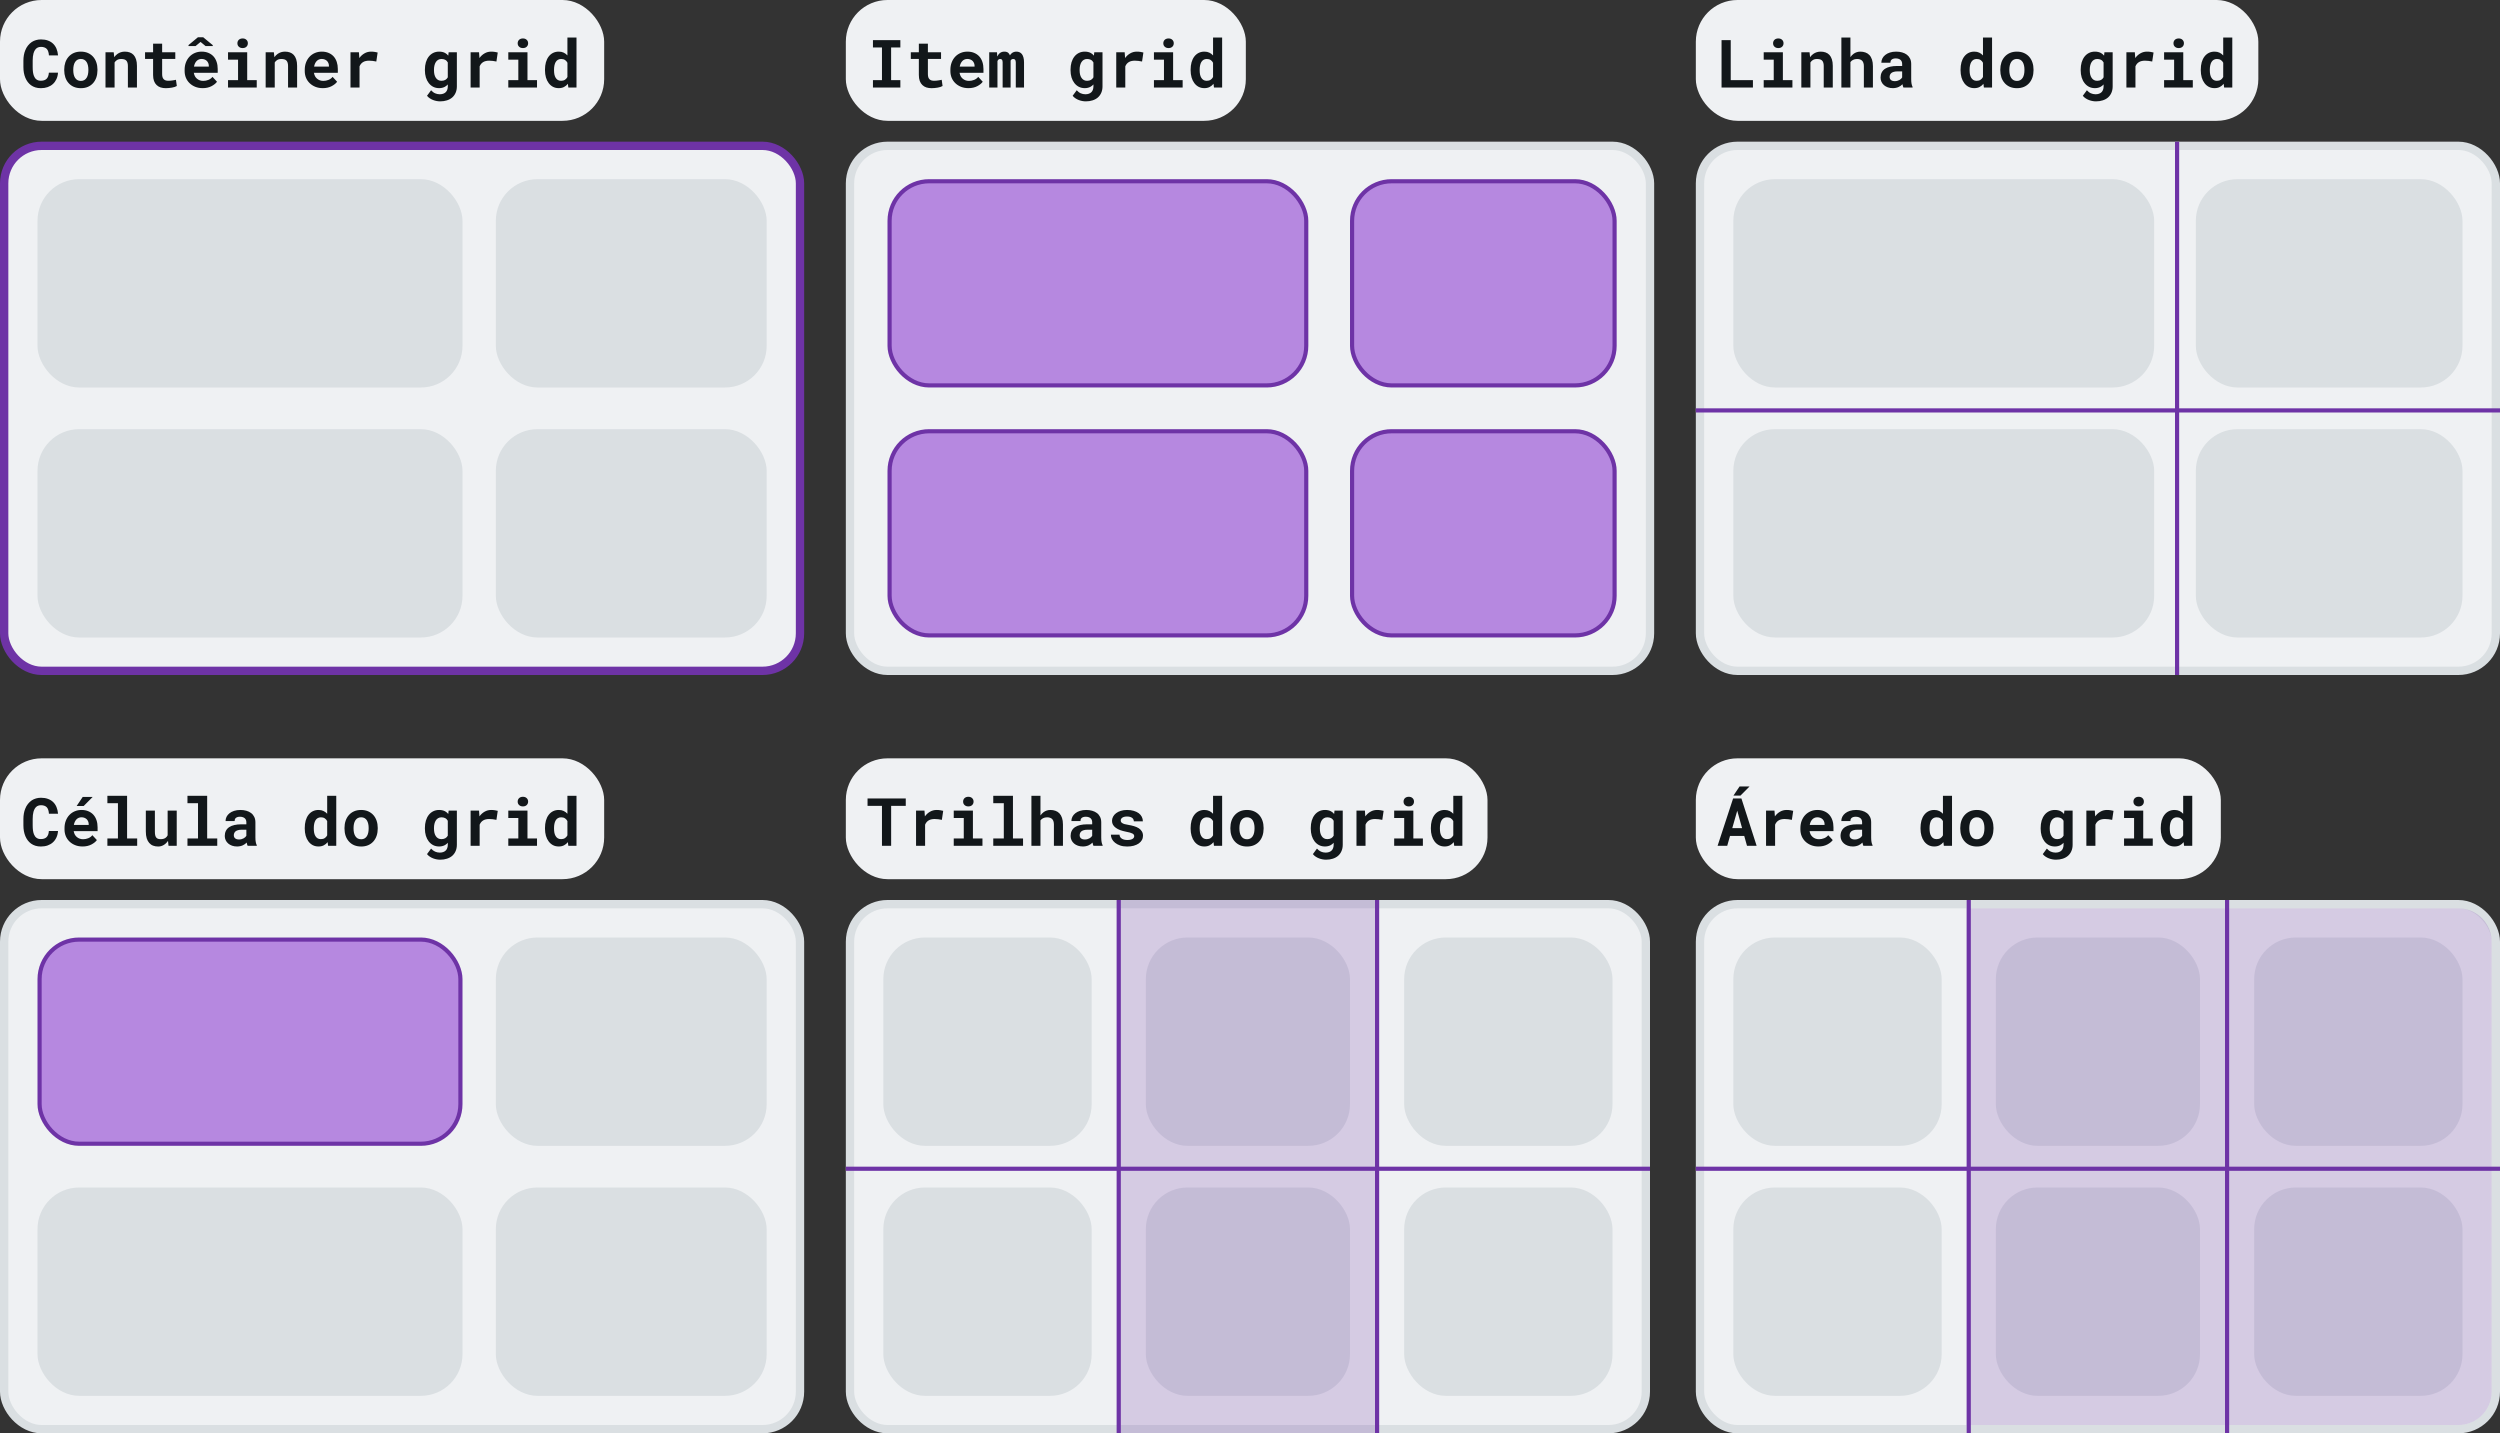 <svg width="600" height="344" viewBox="0 0 600 344" fill="none" xmlns="http://www.w3.org/2000/svg">
<rect x="0" y="0" width="600" height="344" fill="#333333" stroke="none"/>
<rect x="1" y="35" width="191" height="126" rx="9" fill="#EFF1F3" stroke="#6E33A6" stroke-width="2"/>
<rect x="1" y="217" width="191" height="126" rx="9" fill="#EFF1F3" stroke="#DADFE2" stroke-width="2"/>
<rect x="204" y="35" width="192" height="126" rx="9" fill="#EFF1F3" stroke="#DADFE2" stroke-width="2"/>
<rect x="408" y="35" width="191" height="126" rx="9" fill="#EFF1F3" stroke="#DADFE2" stroke-width="2"/>
<rect x="408" y="217" width="191" height="126" rx="9" fill="#EFF1F3" stroke="#DADFE2" stroke-width="2"/>
<rect x="204" y="217" width="191" height="126" rx="9" fill="#EFF1F3" stroke="#DADFE2" stroke-width="2"/>
<rect x="213.5" y="43.5" width="100" height="49" rx="9.5" fill="#B688E0" stroke="#6E33A6"/>
<rect x="9" y="43" width="102" height="50" rx="10" fill="#DADFE2"/>
<rect x="9.5" y="225.5" width="101" height="49" rx="9.5" fill="#B688E0" stroke="#6E33A6"/>
<rect x="324.5" y="43.5" width="63" height="49" rx="9.5" fill="#B688E0" stroke="#6E33A6"/>
<rect x="416" y="43" width="101" height="50" rx="10" fill="#DADFE2"/>
<rect x="416" y="225" width="50" height="50" rx="10" fill="#DADFE2"/>
<rect x="212" y="225" width="50" height="50" rx="10" fill="#DADFE2"/>
<rect x="416" y="285" width="50" height="50" rx="10" fill="#DADFE2"/>
<rect x="212" y="285" width="50" height="50" rx="10" fill="#DADFE2"/>
<rect x="479" y="225" width="49" height="50" rx="10" fill="#DADFE2"/>
<rect x="275" y="225" width="49" height="50" rx="10" fill="#DADFE2"/>
<rect x="479" y="285" width="49" height="50" rx="10" fill="#DADFE2"/>
<rect x="275" y="285" width="49" height="50" rx="10" fill="#DADFE2"/>
<rect x="541" y="225" width="50" height="50" rx="10" fill="#DADFE2"/>
<rect x="337" y="225" width="50" height="50" rx="10" fill="#DADFE2"/>
<rect x="541" y="285" width="50" height="50" rx="10" fill="#DADFE2"/>
<rect x="337" y="285" width="50" height="50" rx="10" fill="#DADFE2"/>
<rect x="324.5" y="103.5" width="63" height="49" rx="9.5" fill="#B688E0" stroke="#6E33A6"/>
<rect x="119" y="43" width="65" height="50" rx="10" fill="#DADFE2"/>
<rect x="119" y="225" width="65" height="50" rx="10" fill="#DADFE2"/>
<rect x="213.5" y="103.5" width="100" height="49" rx="9.5" fill="#B688E0" stroke="#6E33A6"/>
<rect x="527" y="43" width="64" height="50" rx="10" fill="#DADFE2"/>
<rect x="119" y="103" width="65" height="50" rx="10" fill="#DADFE2"/>
<rect x="119" y="285" width="65" height="50" rx="10" fill="#DADFE2"/>
<rect x="527" y="103" width="64" height="50" rx="10" fill="#DADFE2"/>
<rect x="9" y="103" width="102" height="50" rx="10" fill="#DADFE2"/>
<rect x="9" y="285" width="102" height="50" rx="10" fill="#DADFE2"/>
<rect x="416" y="103" width="101" height="50" rx="10" fill="#DADFE2"/>
<line x1="522.5" y1="34" x2="522.5" y2="162" stroke="#6E33A6"/>
<line x1="534.5" y1="216" x2="534.5" y2="344" stroke="#6E33A6"/>
<line x1="330.5" y1="216" x2="330.5" y2="344" stroke="#6E33A6"/>
<line x1="472.5" y1="216" x2="472.5" y2="344" stroke="#6E33A6"/>
<line x1="268.5" y1="216" x2="268.5" y2="344" stroke="#6E33A6"/>
<line x1="600" y1="98.5" x2="407" y2="98.5" stroke="#6E33A6"/>
<line x1="600" y1="280.5" x2="407" y2="280.5" stroke="#6E33A6"/>
<line x1="396" y1="280.5" x2="203" y2="280.5" stroke="#6E33A6"/>
<path opacity="0.2" d="M472 218H590C594.418 218 598 221.582 598 226V334C598 338.418 594.418 342 590 342H472V218Z" fill="#6E33A6"/>
<path opacity="0.2" d="M268 216H330V344H268V216Z" fill="#6E33A6"/>
<rect width="145" height="29" rx="10" fill="#EFF1F3"/>
<rect y="182" width="145" height="29" rx="10" fill="#EFF1F3"/>
<rect x="203" width="96" height="29" rx="10" fill="#EFF1F3"/>
<rect x="203" y="182" width="154" height="29" rx="10" fill="#EFF1F3"/>
<rect x="407" width="135" height="29" rx="10" fill="#EFF1F3"/>
<rect x="407" y="182" width="126" height="29" rx="10" fill="#EFF1F3"/>
<path d="M13.922 17.438H11.727C11.706 17.781 11.648 18.076 11.555 18.32C11.461 18.565 11.333 18.766 11.172 18.922C11.01 19.078 10.815 19.193 10.586 19.266C10.357 19.338 10.099 19.375 9.812 19.375C9.599 19.375 9.404 19.352 9.227 19.305C9.055 19.253 8.898 19.174 8.758 19.07C8.628 18.977 8.51 18.859 8.406 18.719C8.307 18.578 8.221 18.417 8.148 18.234C8.044 17.969 7.966 17.659 7.914 17.305C7.867 16.945 7.844 16.539 7.844 16.086L7.844 14.539C7.844 14.206 7.859 13.896 7.891 13.609C7.922 13.318 7.971 13.052 8.039 12.812C8.128 12.505 8.245 12.237 8.391 12.008C8.542 11.773 8.724 11.594 8.938 11.469C9.062 11.396 9.198 11.341 9.344 11.305C9.495 11.268 9.656 11.25 9.828 11.25C10.151 11.25 10.427 11.294 10.656 11.383C10.891 11.466 11.086 11.591 11.242 11.758C11.393 11.93 11.508 12.143 11.586 12.398C11.669 12.654 11.721 12.95 11.742 13.289H13.93C13.878 12.695 13.753 12.162 13.555 11.688C13.357 11.213 13.086 10.812 12.742 10.484C12.398 10.156 11.982 9.904 11.492 9.727C11.008 9.549 10.453 9.461 9.828 9.461C9.406 9.461 9.01 9.516 8.641 9.625C8.276 9.729 7.94 9.88 7.633 10.078C7.289 10.312 6.982 10.599 6.711 10.938C6.44 11.276 6.221 11.662 6.055 12.094C5.909 12.448 5.799 12.833 5.727 13.25C5.654 13.662 5.617 14.096 5.617 14.555V16.086C5.617 16.576 5.656 17.039 5.734 17.477C5.818 17.914 5.935 18.315 6.086 18.68C6.242 19.044 6.432 19.378 6.656 19.68C6.885 19.982 7.146 20.24 7.438 20.453C7.755 20.682 8.112 20.859 8.508 20.984C8.909 21.104 9.344 21.164 9.812 21.164C10.406 21.164 10.948 21.078 11.438 20.906C11.927 20.729 12.349 20.479 12.703 20.156C13.057 19.833 13.338 19.443 13.547 18.984C13.76 18.526 13.885 18.01 13.922 17.438ZM15.414 16.695V16.859C15.414 17.479 15.503 18.052 15.68 18.578C15.857 19.099 16.117 19.552 16.461 19.938C16.799 20.323 17.216 20.625 17.711 20.844C18.211 21.057 18.779 21.164 19.414 21.164C20.044 21.164 20.607 21.057 21.102 20.844C21.596 20.625 22.013 20.323 22.352 19.938C22.69 19.552 22.948 19.099 23.125 18.578C23.302 18.052 23.391 17.479 23.391 16.859V16.695C23.391 16.081 23.302 15.513 23.125 14.992C22.948 14.466 22.69 14.01 22.352 13.625C22.008 13.24 21.588 12.938 21.094 12.719C20.599 12.5 20.034 12.391 19.398 12.391C18.763 12.391 18.198 12.5 17.703 12.719C17.213 12.938 16.799 13.24 16.461 13.625C16.117 14.01 15.857 14.466 15.68 14.992C15.503 15.513 15.414 16.081 15.414 16.695ZM17.586 16.859V16.695C17.586 16.352 17.62 16.026 17.688 15.719C17.755 15.412 17.862 15.141 18.008 14.906C18.154 14.672 18.341 14.487 18.57 14.352C18.799 14.216 19.076 14.148 19.398 14.148C19.727 14.148 20.005 14.216 20.234 14.352C20.463 14.487 20.651 14.672 20.797 14.906C20.938 15.141 21.042 15.412 21.109 15.719C21.177 16.026 21.211 16.352 21.211 16.695V16.859C21.211 17.213 21.177 17.547 21.109 17.859C21.042 18.167 20.938 18.435 20.797 18.664C20.651 18.898 20.463 19.083 20.234 19.219C20.005 19.354 19.732 19.422 19.414 19.422C19.086 19.422 18.805 19.354 18.57 19.219C18.341 19.083 18.154 18.898 18.008 18.664C17.862 18.435 17.755 18.167 17.688 17.859C17.62 17.547 17.586 17.213 17.586 16.859ZM25.32 21H27.5V14.992C27.573 14.878 27.654 14.773 27.742 14.68C27.831 14.586 27.93 14.505 28.039 14.438C28.174 14.344 28.328 14.273 28.5 14.227C28.677 14.18 28.87 14.156 29.078 14.156C29.328 14.156 29.552 14.182 29.75 14.234C29.948 14.281 30.117 14.367 30.258 14.492C30.398 14.617 30.505 14.789 30.578 15.008C30.656 15.221 30.695 15.495 30.695 15.828V21H32.867V15.797C32.867 15.182 32.794 14.662 32.648 14.234C32.508 13.802 32.31 13.448 32.055 13.172C31.794 12.901 31.487 12.703 31.133 12.578C30.779 12.453 30.388 12.391 29.961 12.391C29.628 12.391 29.312 12.438 29.016 12.531C28.719 12.625 28.445 12.76 28.195 12.938C28.049 13.042 27.912 13.159 27.781 13.289C27.651 13.419 27.531 13.562 27.422 13.719L27.289 12.547H25.32V21ZM38.914 10.477H36.742V12.547H34.812V14.148H36.742V17.992C36.742 18.549 36.815 19.029 36.961 19.43C37.107 19.826 37.315 20.151 37.586 20.406C37.852 20.667 38.172 20.859 38.547 20.984C38.927 21.104 39.349 21.164 39.812 21.164C40.052 21.164 40.294 21.151 40.539 21.125C40.789 21.104 41.029 21.073 41.258 21.031C41.487 20.99 41.703 20.938 41.906 20.875C42.109 20.807 42.286 20.729 42.438 20.641L42.227 19.148C42.128 19.174 42.008 19.201 41.867 19.227C41.732 19.253 41.586 19.276 41.43 19.297C41.268 19.323 41.099 19.344 40.922 19.359C40.75 19.375 40.581 19.383 40.414 19.383C40.185 19.383 39.977 19.357 39.789 19.305C39.607 19.253 39.45 19.164 39.32 19.039C39.19 18.919 39.089 18.758 39.016 18.555C38.948 18.346 38.914 18.088 38.914 17.781V14.148H42.07V12.547H38.914V10.477ZM48.641 21.156C49.458 21.156 50.167 20.997 50.766 20.68C51.365 20.362 51.802 20.008 52.078 19.617L50.992 18.445C50.742 18.768 50.417 19.01 50.016 19.172C49.615 19.333 49.2 19.414 48.773 19.414C48.471 19.414 48.193 19.367 47.938 19.273C47.682 19.18 47.456 19.047 47.258 18.875C47.065 18.708 46.911 18.523 46.797 18.32C46.682 18.112 46.589 17.838 46.516 17.5V17.477H52.25V16.555C52.25 15.935 52.164 15.37 51.992 14.859C51.82 14.344 51.57 13.904 51.242 13.539C50.909 13.175 50.503 12.893 50.023 12.695C49.55 12.492 49.008 12.391 48.398 12.391C47.81 12.391 47.266 12.497 46.766 12.711C46.266 12.925 45.833 13.224 45.469 13.609C45.104 13.995 44.82 14.456 44.617 14.992C44.414 15.523 44.312 16.112 44.312 16.758V17.07C44.312 17.638 44.414 18.172 44.617 18.672C44.825 19.167 45.12 19.596 45.5 19.961C45.88 20.331 46.336 20.622 46.867 20.836C47.398 21.049 47.99 21.156 48.641 21.156ZM48.383 14.148C48.659 14.148 48.901 14.193 49.109 14.281C49.323 14.365 49.503 14.479 49.648 14.625C49.794 14.776 49.909 14.953 49.992 15.156C50.075 15.359 50.117 15.575 50.117 15.805V15.977H46.555C46.607 15.7 46.685 15.45 46.789 15.227C46.893 15.003 47.023 14.81 47.18 14.648C47.331 14.487 47.508 14.365 47.711 14.281C47.914 14.193 48.138 14.148 48.383 14.148ZM51.062 10.836L48.766 8.938H47.508L45.242 10.82V11.055H46.938L48.133 10.062L49.336 11.055H51.062V10.836ZM54.727 12.547V14.32H57.133V19.234H54.727V21H61.617V19.234H59.328V12.547H54.727ZM56.977 10.383C56.977 10.55 57.005 10.706 57.062 10.852C57.125 10.992 57.211 11.112 57.32 11.211C57.43 11.315 57.56 11.396 57.711 11.453C57.867 11.51 58.039 11.539 58.227 11.539C58.612 11.539 58.917 11.432 59.141 11.219C59.37 11 59.484 10.721 59.484 10.383C59.484 10.044 59.37 9.768 59.141 9.555C58.917 9.336 58.612 9.227 58.227 9.227C58.039 9.227 57.867 9.255 57.711 9.312C57.56 9.37 57.43 9.448 57.32 9.547C57.211 9.651 57.125 9.776 57.062 9.922C57.005 10.062 56.977 10.216 56.977 10.383ZM63.758 21H65.938V14.992C66.01 14.878 66.091 14.773 66.18 14.68C66.268 14.586 66.367 14.505 66.477 14.438C66.612 14.344 66.766 14.273 66.938 14.227C67.115 14.18 67.307 14.156 67.516 14.156C67.766 14.156 67.99 14.182 68.188 14.234C68.385 14.281 68.555 14.367 68.695 14.492C68.836 14.617 68.943 14.789 69.016 15.008C69.094 15.221 69.133 15.495 69.133 15.828V21H71.305V15.797C71.305 15.182 71.232 14.662 71.086 14.234C70.945 13.802 70.747 13.448 70.492 13.172C70.232 12.901 69.924 12.703 69.57 12.578C69.216 12.453 68.826 12.391 68.398 12.391C68.065 12.391 67.75 12.438 67.453 12.531C67.156 12.625 66.883 12.76 66.633 12.938C66.487 13.042 66.349 13.159 66.219 13.289C66.088 13.419 65.969 13.562 65.859 13.719L65.727 12.547H63.758V21ZM77.469 21.156C78.287 21.156 78.995 20.997 79.594 20.68C80.193 20.362 80.63 20.008 80.906 19.617L79.82 18.445C79.57 18.768 79.245 19.01 78.844 19.172C78.443 19.333 78.029 19.414 77.602 19.414C77.299 19.414 77.021 19.367 76.766 19.273C76.51 19.18 76.284 19.047 76.086 18.875C75.893 18.708 75.74 18.523 75.625 18.32C75.51 18.112 75.417 17.838 75.344 17.5V17.477H81.078V16.555C81.078 15.935 80.992 15.37 80.82 14.859C80.648 14.344 80.398 13.904 80.07 13.539C79.737 13.175 79.331 12.893 78.852 12.695C78.378 12.492 77.836 12.391 77.227 12.391C76.638 12.391 76.094 12.497 75.594 12.711C75.094 12.925 74.662 13.224 74.297 13.609C73.932 13.995 73.648 14.456 73.445 14.992C73.242 15.523 73.141 16.112 73.141 16.758V17.07C73.141 17.638 73.242 18.172 73.445 18.672C73.654 19.167 73.948 19.596 74.328 19.961C74.708 20.331 75.164 20.622 75.695 20.836C76.227 21.049 76.818 21.156 77.469 21.156ZM77.211 14.148C77.487 14.148 77.729 14.193 77.938 14.281C78.151 14.365 78.331 14.479 78.477 14.625C78.622 14.776 78.737 14.953 78.82 15.156C78.904 15.359 78.945 15.575 78.945 15.805V15.977H75.383C75.435 15.7 75.513 15.45 75.617 15.227C75.721 15.003 75.852 14.81 76.008 14.648C76.159 14.487 76.336 14.365 76.539 14.281C76.742 14.193 76.966 14.148 77.211 14.148ZM89.047 12.391C88.479 12.391 87.956 12.529 87.477 12.805C86.997 13.075 86.586 13.45 86.242 13.93L86.227 13.742L86.141 12.547L84.117 12.547V21H86.289V15.922C86.388 15.682 86.513 15.474 86.664 15.297C86.815 15.12 86.997 14.974 87.211 14.859C87.388 14.76 87.588 14.688 87.812 14.641C88.042 14.588 88.297 14.562 88.578 14.562C88.849 14.562 89.133 14.581 89.43 14.617C89.732 14.648 90.026 14.698 90.312 14.766L90.633 12.602C90.461 12.55 90.234 12.503 89.953 12.461C89.677 12.414 89.375 12.391 89.047 12.391ZM101.977 16.711V16.875C101.977 17.49 102.055 18.06 102.211 18.586C102.372 19.107 102.602 19.557 102.898 19.938C103.195 20.318 103.552 20.617 103.969 20.836C104.391 21.049 104.865 21.156 105.391 21.156C105.656 21.156 105.904 21.128 106.133 21.07C106.367 21.013 106.581 20.932 106.773 20.828C106.904 20.755 107.026 20.672 107.141 20.578C107.255 20.484 107.365 20.38 107.469 20.266V20.75C107.469 21.037 107.427 21.294 107.344 21.523C107.266 21.753 107.151 21.945 107 22.102C106.833 22.273 106.625 22.404 106.375 22.492C106.13 22.581 105.849 22.625 105.531 22.625C105.333 22.625 105.141 22.604 104.953 22.562C104.771 22.526 104.594 22.469 104.422 22.391C104.245 22.312 104.076 22.211 103.914 22.086C103.753 21.966 103.602 21.826 103.461 21.664L102.484 22.984C102.667 23.219 102.885 23.419 103.141 23.586C103.396 23.758 103.667 23.898 103.953 24.008C104.24 24.117 104.529 24.198 104.82 24.25C105.112 24.302 105.385 24.328 105.641 24.328C106.234 24.328 106.776 24.247 107.266 24.086C107.76 23.93 108.185 23.698 108.539 23.391C108.888 23.083 109.159 22.706 109.352 22.258C109.549 21.81 109.648 21.299 109.648 20.727V12.547H107.672L107.586 13.352C107.482 13.221 107.367 13.104 107.242 13C107.117 12.891 106.982 12.797 106.836 12.719C106.643 12.609 106.427 12.529 106.188 12.477C105.953 12.419 105.693 12.391 105.406 12.391C104.875 12.391 104.398 12.495 103.977 12.703C103.555 12.912 103.195 13.206 102.898 13.586C102.602 13.966 102.372 14.422 102.211 14.953C102.055 15.484 101.977 16.07 101.977 16.711ZM104.156 16.875V16.711C104.156 16.357 104.193 16.026 104.266 15.719C104.339 15.406 104.451 15.133 104.602 14.898C104.747 14.669 104.932 14.49 105.156 14.359C105.38 14.224 105.646 14.156 105.953 14.156C106.12 14.156 106.273 14.172 106.414 14.203C106.56 14.234 106.693 14.279 106.812 14.336C106.953 14.404 107.078 14.492 107.188 14.602C107.297 14.711 107.391 14.838 107.469 14.984V18.562C107.396 18.693 107.31 18.81 107.211 18.914C107.112 19.018 106.997 19.107 106.867 19.18C106.742 19.247 106.602 19.299 106.445 19.336C106.294 19.372 106.125 19.391 105.938 19.391C105.63 19.391 105.365 19.326 105.141 19.195C104.917 19.065 104.732 18.885 104.586 18.656C104.44 18.432 104.331 18.169 104.258 17.867C104.19 17.56 104.156 17.229 104.156 16.875ZM117.875 12.391C117.307 12.391 116.784 12.529 116.305 12.805C115.826 13.075 115.414 13.45 115.07 13.93L115.055 13.742L114.969 12.547H112.945V21H115.117V15.922C115.216 15.682 115.341 15.474 115.492 15.297C115.643 15.12 115.826 14.974 116.039 14.859C116.216 14.76 116.417 14.688 116.641 14.641C116.87 14.588 117.125 14.562 117.406 14.562C117.677 14.562 117.961 14.581 118.258 14.617C118.56 14.648 118.854 14.698 119.141 14.766L119.461 12.602C119.289 12.55 119.062 12.503 118.781 12.461C118.505 12.414 118.203 12.391 117.875 12.391ZM121.992 12.547V14.32H124.398V19.234H121.992V21H128.883V19.234H126.594V12.547H121.992ZM124.242 10.383C124.242 10.55 124.271 10.706 124.328 10.852C124.391 10.992 124.477 11.112 124.586 11.211C124.695 11.315 124.826 11.396 124.977 11.453C125.133 11.51 125.305 11.539 125.492 11.539C125.878 11.539 126.182 11.432 126.406 11.219C126.635 11 126.75 10.721 126.75 10.383C126.75 10.044 126.635 9.768 126.406 9.555C126.182 9.336 125.878 9.227 125.492 9.227C125.305 9.227 125.133 9.255 124.977 9.312C124.826 9.37 124.695 9.448 124.586 9.547C124.477 9.651 124.391 9.776 124.328 9.922C124.271 10.062 124.242 10.216 124.242 10.383ZM130.797 16.711V16.875C130.797 17.49 130.872 18.06 131.023 18.586C131.174 19.107 131.393 19.557 131.68 19.938C131.961 20.318 132.305 20.617 132.711 20.836C133.122 21.049 133.586 21.156 134.102 21.156C134.576 21.156 134.992 21.065 135.352 20.883C135.711 20.701 136.023 20.445 136.289 20.117L136.398 21H138.359V9H136.18V13.305C135.919 13.013 135.62 12.789 135.281 12.633C134.948 12.471 134.56 12.391 134.117 12.391C133.591 12.391 133.122 12.495 132.711 12.703C132.305 12.912 131.958 13.206 131.672 13.586C131.385 13.966 131.167 14.422 131.016 14.953C130.87 15.484 130.797 16.07 130.797 16.711ZM132.969 16.875V16.711C132.969 16.357 133 16.026 133.062 15.719C133.125 15.406 133.224 15.133 133.359 14.898C133.495 14.669 133.669 14.49 133.883 14.359C134.102 14.224 134.365 14.156 134.672 14.156C135.042 14.156 135.349 14.237 135.594 14.398C135.839 14.555 136.034 14.776 136.18 15.062V18.484C136.034 18.766 135.836 18.987 135.586 19.148C135.341 19.31 135.031 19.391 134.656 19.391C134.349 19.391 134.089 19.326 133.875 19.195C133.661 19.065 133.487 18.885 133.352 18.656C133.216 18.432 133.117 18.169 133.055 17.867C132.997 17.56 132.969 17.229 132.969 16.875Z" fill="#12171A"/>
<path d="M13.922 199.438H11.727C11.706 199.781 11.648 200.076 11.555 200.32C11.461 200.565 11.333 200.766 11.172 200.922C11.01 201.078 10.815 201.193 10.586 201.266C10.357 201.339 10.099 201.375 9.812 201.375C9.599 201.375 9.404 201.352 9.227 201.305C9.055 201.253 8.898 201.174 8.758 201.07C8.628 200.977 8.51 200.859 8.406 200.719C8.307 200.578 8.221 200.417 8.148 200.234C8.044 199.969 7.966 199.659 7.914 199.305C7.867 198.945 7.844 198.539 7.844 198.086L7.844 196.539C7.844 196.206 7.859 195.896 7.891 195.609C7.922 195.318 7.971 195.052 8.039 194.812C8.128 194.505 8.245 194.237 8.391 194.008C8.542 193.773 8.724 193.594 8.938 193.469C9.062 193.396 9.198 193.341 9.344 193.305C9.495 193.268 9.656 193.25 9.828 193.25C10.151 193.25 10.427 193.294 10.656 193.383C10.891 193.466 11.086 193.591 11.242 193.758C11.393 193.93 11.508 194.143 11.586 194.398C11.669 194.654 11.721 194.951 11.742 195.289H13.93C13.878 194.695 13.753 194.161 13.555 193.688C13.357 193.214 13.086 192.812 12.742 192.484C12.398 192.156 11.982 191.904 11.492 191.727C11.008 191.549 10.453 191.461 9.828 191.461C9.406 191.461 9.01 191.516 8.641 191.625C8.276 191.729 7.94 191.88 7.633 192.078C7.289 192.312 6.982 192.599 6.711 192.938C6.44 193.276 6.221 193.661 6.055 194.094C5.909 194.448 5.799 194.833 5.727 195.25C5.654 195.661 5.617 196.096 5.617 196.555V198.086C5.617 198.576 5.656 199.039 5.734 199.477C5.818 199.914 5.935 200.315 6.086 200.68C6.242 201.044 6.432 201.378 6.656 201.68C6.885 201.982 7.146 202.24 7.438 202.453C7.755 202.682 8.112 202.859 8.508 202.984C8.909 203.104 9.344 203.164 9.812 203.164C10.406 203.164 10.948 203.078 11.438 202.906C11.927 202.729 12.349 202.479 12.703 202.156C13.057 201.833 13.338 201.443 13.547 200.984C13.76 200.526 13.885 200.01 13.922 199.438ZM19.812 203.156C20.63 203.156 21.338 202.997 21.938 202.68C22.537 202.362 22.974 202.008 23.25 201.617L22.164 200.445C21.914 200.768 21.588 201.01 21.188 201.172C20.787 201.333 20.372 201.414 19.945 201.414C19.643 201.414 19.365 201.367 19.109 201.273C18.854 201.18 18.628 201.047 18.43 200.875C18.237 200.708 18.083 200.523 17.969 200.32C17.854 200.112 17.76 199.839 17.688 199.5V199.477H23.422V198.555C23.422 197.935 23.336 197.37 23.164 196.859C22.992 196.344 22.742 195.904 22.414 195.539C22.081 195.174 21.674 194.893 21.195 194.695C20.721 194.492 20.18 194.391 19.57 194.391C18.982 194.391 18.438 194.497 17.938 194.711C17.438 194.924 17.005 195.224 16.641 195.609C16.276 195.995 15.992 196.456 15.789 196.992C15.586 197.523 15.484 198.112 15.484 198.758V199.07C15.484 199.638 15.586 200.172 15.789 200.672C15.997 201.167 16.292 201.596 16.672 201.961C17.052 202.331 17.508 202.622 18.039 202.836C18.57 203.049 19.162 203.156 19.812 203.156ZM19.555 196.148C19.831 196.148 20.073 196.193 20.281 196.281C20.495 196.365 20.674 196.479 20.82 196.625C20.966 196.776 21.081 196.953 21.164 197.156C21.247 197.359 21.289 197.576 21.289 197.805V197.977H17.727C17.779 197.701 17.857 197.451 17.961 197.227C18.065 197.003 18.195 196.81 18.352 196.648C18.503 196.487 18.68 196.365 18.883 196.281C19.086 196.193 19.31 196.148 19.555 196.148ZM19.852 191.266L18.391 193.445H20.078L22.242 191.266H19.852ZM25.773 191V192.773H28.305V201.234H25.773V203H32.922V201.234H30.5V191H25.773ZM40.445 203H42.414V194.547H40.234V200.477C40.167 200.612 40.086 200.734 39.992 200.844C39.898 200.953 39.792 201.047 39.672 201.125C39.531 201.214 39.367 201.281 39.18 201.328C38.997 201.375 38.792 201.398 38.562 201.398C38.307 201.398 38.091 201.367 37.914 201.305C37.737 201.242 37.594 201.138 37.484 200.992C37.375 200.852 37.294 200.664 37.242 200.43C37.195 200.195 37.172 199.906 37.172 199.562V194.547H35V199.547C35 200.188 35.07 200.737 35.211 201.195C35.357 201.648 35.56 202.021 35.82 202.312C36.081 202.609 36.393 202.826 36.758 202.961C37.122 203.096 37.523 203.164 37.961 203.164C38.44 203.164 38.88 203.044 39.281 202.805C39.688 202.565 40.034 202.234 40.32 201.812L40.445 203ZM44.992 191V192.773H47.523V201.234H44.992V203H52.141V201.234H49.719V191H44.992ZM59.43 203H61.633V202.867C61.523 202.654 61.44 202.398 61.383 202.102C61.325 201.805 61.297 201.43 61.297 200.977V197.352C61.297 196.862 61.206 196.432 61.023 196.062C60.841 195.688 60.589 195.378 60.266 195.133C59.943 194.888 59.56 194.703 59.117 194.578C58.68 194.453 58.206 194.391 57.695 194.391C57.128 194.391 56.622 194.464 56.18 194.609C55.742 194.75 55.372 194.943 55.07 195.188C54.763 195.432 54.529 195.716 54.367 196.039C54.211 196.362 54.133 196.703 54.133 197.062H56.305C56.305 196.911 56.325 196.773 56.367 196.648C56.414 196.523 56.484 196.417 56.578 196.328C56.682 196.229 56.818 196.154 56.984 196.102C57.151 196.044 57.349 196.016 57.578 196.016C57.839 196.016 58.065 196.049 58.258 196.117C58.456 196.18 58.62 196.271 58.75 196.391C58.875 196.505 58.969 196.643 59.031 196.805C59.094 196.961 59.125 197.138 59.125 197.336V197.836H57.914C57.289 197.836 56.734 197.893 56.25 198.008C55.771 198.117 55.367 198.279 55.039 198.492C54.675 198.727 54.401 199.026 54.219 199.391C54.036 199.75 53.945 200.164 53.945 200.633C53.945 200.997 54.018 201.336 54.164 201.648C54.31 201.956 54.513 202.221 54.773 202.445C55.034 202.669 55.344 202.844 55.703 202.969C56.068 203.094 56.466 203.156 56.898 203.156C57.164 203.156 57.411 203.13 57.641 203.078C57.87 203.031 58.081 202.964 58.273 202.875C58.461 202.792 58.633 202.693 58.789 202.578C58.945 202.464 59.083 202.341 59.203 202.211C59.229 202.362 59.26 202.505 59.297 202.641C59.333 202.776 59.378 202.896 59.43 203ZM57.359 201.477C57.156 201.477 56.977 201.453 56.82 201.406C56.669 201.354 56.542 201.286 56.438 201.203C56.333 201.115 56.253 201.008 56.195 200.883C56.143 200.753 56.117 200.612 56.117 200.461C56.117 200.268 56.154 200.091 56.227 199.93C56.3 199.763 56.411 199.62 56.562 199.5C56.714 199.385 56.909 199.297 57.148 199.234C57.388 199.167 57.677 199.133 58.016 199.133H59.125V200.586C59.062 200.695 58.977 200.805 58.867 200.914C58.758 201.018 58.628 201.112 58.477 201.195C58.325 201.279 58.156 201.346 57.969 201.398C57.781 201.451 57.578 201.477 57.359 201.477ZM73.141 198.711V198.875C73.141 199.49 73.216 200.06 73.367 200.586C73.518 201.107 73.737 201.557 74.023 201.938C74.305 202.318 74.648 202.617 75.055 202.836C75.466 203.049 75.93 203.156 76.445 203.156C76.919 203.156 77.336 203.065 77.695 202.883C78.055 202.701 78.367 202.445 78.633 202.117L78.742 203H80.703V191H78.523V195.305C78.263 195.013 77.963 194.789 77.625 194.633C77.292 194.471 76.904 194.391 76.461 194.391C75.935 194.391 75.466 194.495 75.055 194.703C74.648 194.911 74.302 195.206 74.016 195.586C73.729 195.966 73.51 196.422 73.359 196.953C73.213 197.484 73.141 198.07 73.141 198.711ZM75.312 198.875V198.711C75.312 198.357 75.344 198.026 75.406 197.719C75.469 197.406 75.568 197.133 75.703 196.898C75.838 196.669 76.013 196.49 76.227 196.359C76.445 196.224 76.708 196.156 77.016 196.156C77.385 196.156 77.693 196.237 77.938 196.398C78.182 196.555 78.378 196.776 78.523 197.062V200.484C78.378 200.766 78.18 200.987 77.93 201.148C77.685 201.31 77.375 201.391 77 201.391C76.693 201.391 76.432 201.326 76.219 201.195C76.005 201.065 75.831 200.885 75.695 200.656C75.56 200.432 75.461 200.169 75.398 199.867C75.341 199.56 75.312 199.229 75.312 198.875ZM82.68 198.695V198.859C82.68 199.479 82.768 200.052 82.945 200.578C83.122 201.099 83.383 201.552 83.727 201.938C84.065 202.323 84.482 202.625 84.977 202.844C85.477 203.057 86.044 203.164 86.68 203.164C87.31 203.164 87.872 203.057 88.367 202.844C88.862 202.625 89.279 202.323 89.617 201.938C89.956 201.552 90.213 201.099 90.391 200.578C90.568 200.052 90.656 199.479 90.656 198.859V198.695C90.656 198.081 90.568 197.513 90.391 196.992C90.213 196.466 89.956 196.01 89.617 195.625C89.273 195.24 88.854 194.938 88.359 194.719C87.865 194.5 87.299 194.391 86.664 194.391C86.029 194.391 85.463 194.5 84.969 194.719C84.479 194.938 84.065 195.24 83.727 195.625C83.383 196.01 83.122 196.466 82.945 196.992C82.768 197.513 82.68 198.081 82.68 198.695ZM84.852 198.859V198.695C84.852 198.352 84.885 198.026 84.953 197.719C85.021 197.411 85.128 197.141 85.273 196.906C85.419 196.672 85.607 196.487 85.836 196.352C86.065 196.216 86.341 196.148 86.664 196.148C86.992 196.148 87.271 196.216 87.5 196.352C87.729 196.487 87.917 196.672 88.062 196.906C88.203 197.141 88.307 197.411 88.375 197.719C88.443 198.026 88.477 198.352 88.477 198.695V198.859C88.477 199.214 88.443 199.547 88.375 199.859C88.307 200.167 88.203 200.435 88.062 200.664C87.917 200.898 87.729 201.083 87.5 201.219C87.271 201.354 86.997 201.422 86.68 201.422C86.352 201.422 86.07 201.354 85.836 201.219C85.607 201.083 85.419 200.898 85.273 200.664C85.128 200.435 85.021 200.167 84.953 199.859C84.885 199.547 84.852 199.214 84.852 198.859ZM101.977 198.711V198.875C101.977 199.49 102.055 200.06 102.211 200.586C102.372 201.107 102.602 201.557 102.898 201.938C103.195 202.318 103.552 202.617 103.969 202.836C104.391 203.049 104.865 203.156 105.391 203.156C105.656 203.156 105.904 203.128 106.133 203.07C106.367 203.013 106.581 202.932 106.773 202.828C106.904 202.755 107.026 202.672 107.141 202.578C107.255 202.484 107.365 202.38 107.469 202.266V202.75C107.469 203.036 107.427 203.294 107.344 203.523C107.266 203.753 107.151 203.945 107 204.102C106.833 204.273 106.625 204.404 106.375 204.492C106.13 204.581 105.849 204.625 105.531 204.625C105.333 204.625 105.141 204.604 104.953 204.562C104.771 204.526 104.594 204.469 104.422 204.391C104.245 204.312 104.076 204.211 103.914 204.086C103.753 203.966 103.602 203.826 103.461 203.664L102.484 204.984C102.667 205.219 102.885 205.419 103.141 205.586C103.396 205.758 103.667 205.898 103.953 206.008C104.24 206.117 104.529 206.198 104.82 206.25C105.112 206.302 105.385 206.328 105.641 206.328C106.234 206.328 106.776 206.247 107.266 206.086C107.76 205.93 108.185 205.698 108.539 205.391C108.888 205.083 109.159 204.706 109.352 204.258C109.549 203.81 109.648 203.299 109.648 202.727V194.547H107.672L107.586 195.352C107.482 195.221 107.367 195.104 107.242 195C107.117 194.891 106.982 194.797 106.836 194.719C106.643 194.609 106.427 194.529 106.188 194.477C105.953 194.419 105.693 194.391 105.406 194.391C104.875 194.391 104.398 194.495 103.977 194.703C103.555 194.911 103.195 195.206 102.898 195.586C102.602 195.966 102.372 196.422 102.211 196.953C102.055 197.484 101.977 198.07 101.977 198.711ZM104.156 198.875V198.711C104.156 198.357 104.193 198.026 104.266 197.719C104.339 197.406 104.451 197.133 104.602 196.898C104.747 196.669 104.932 196.49 105.156 196.359C105.38 196.224 105.646 196.156 105.953 196.156C106.12 196.156 106.273 196.172 106.414 196.203C106.56 196.234 106.693 196.279 106.812 196.336C106.953 196.404 107.078 196.492 107.188 196.602C107.297 196.711 107.391 196.839 107.469 196.984V200.562C107.396 200.693 107.31 200.81 107.211 200.914C107.112 201.018 106.997 201.107 106.867 201.18C106.742 201.247 106.602 201.299 106.445 201.336C106.294 201.372 106.125 201.391 105.938 201.391C105.63 201.391 105.365 201.326 105.141 201.195C104.917 201.065 104.732 200.885 104.586 200.656C104.44 200.432 104.331 200.169 104.258 199.867C104.19 199.56 104.156 199.229 104.156 198.875ZM117.875 194.391C117.307 194.391 116.784 194.529 116.305 194.805C115.826 195.076 115.414 195.451 115.07 195.93L115.055 195.742L114.969 194.547H112.945V203H115.117V197.922C115.216 197.682 115.341 197.474 115.492 197.297C115.643 197.12 115.826 196.974 116.039 196.859C116.216 196.76 116.417 196.688 116.641 196.641C116.87 196.589 117.125 196.562 117.406 196.562C117.677 196.562 117.961 196.581 118.258 196.617C118.56 196.648 118.854 196.698 119.141 196.766L119.461 194.602C119.289 194.549 119.062 194.503 118.781 194.461C118.505 194.414 118.203 194.391 117.875 194.391ZM121.992 194.547V196.32H124.398V201.234H121.992V203H128.883V201.234H126.594V194.547H121.992ZM124.242 192.383C124.242 192.549 124.271 192.706 124.328 192.852C124.391 192.992 124.477 193.112 124.586 193.211C124.695 193.315 124.826 193.396 124.977 193.453C125.133 193.51 125.305 193.539 125.492 193.539C125.878 193.539 126.182 193.432 126.406 193.219C126.635 193 126.75 192.721 126.75 192.383C126.75 192.044 126.635 191.768 126.406 191.555C126.182 191.336 125.878 191.227 125.492 191.227C125.305 191.227 125.133 191.255 124.977 191.312C124.826 191.37 124.695 191.448 124.586 191.547C124.477 191.651 124.391 191.776 124.328 191.922C124.271 192.062 124.242 192.216 124.242 192.383ZM130.797 198.711V198.875C130.797 199.49 130.872 200.06 131.023 200.586C131.174 201.107 131.393 201.557 131.68 201.938C131.961 202.318 132.305 202.617 132.711 202.836C133.122 203.049 133.586 203.156 134.102 203.156C134.576 203.156 134.992 203.065 135.352 202.883C135.711 202.701 136.023 202.445 136.289 202.117L136.398 203H138.359V191H136.18V195.305C135.919 195.013 135.62 194.789 135.281 194.633C134.948 194.471 134.56 194.391 134.117 194.391C133.591 194.391 133.122 194.495 132.711 194.703C132.305 194.911 131.958 195.206 131.672 195.586C131.385 195.966 131.167 196.422 131.016 196.953C130.87 197.484 130.797 198.07 130.797 198.711ZM132.969 198.875V198.711C132.969 198.357 133 198.026 133.062 197.719C133.125 197.406 133.224 197.133 133.359 196.898C133.495 196.669 133.669 196.49 133.883 196.359C134.102 196.224 134.365 196.156 134.672 196.156C135.042 196.156 135.349 196.237 135.594 196.398C135.839 196.555 136.034 196.776 136.18 197.062V200.484C136.034 200.766 135.836 200.987 135.586 201.148C135.341 201.31 135.031 201.391 134.656 201.391C134.349 201.391 134.089 201.326 133.875 201.195C133.661 201.065 133.487 200.885 133.352 200.656C133.216 200.432 133.117 200.169 133.055 199.867C132.997 199.56 132.969 199.229 132.969 198.875Z" fill="#12171A"/>
<path d="M209.508 9.625V11.398H211.672V19.234H209.508V21H216.086V19.234H213.867V11.398H216.086V9.625H209.508ZM222.695 10.477H220.523V12.547H218.594V14.148H220.523V17.992C220.523 18.549 220.596 19.029 220.742 19.43C220.888 19.826 221.096 20.151 221.367 20.406C221.633 20.667 221.953 20.859 222.328 20.984C222.708 21.104 223.13 21.164 223.594 21.164C223.833 21.164 224.076 21.151 224.32 21.125C224.57 21.104 224.81 21.073 225.039 21.031C225.268 20.99 225.484 20.938 225.688 20.875C225.891 20.807 226.068 20.729 226.219 20.641L226.008 19.148C225.909 19.174 225.789 19.201 225.648 19.227C225.513 19.253 225.367 19.276 225.211 19.297C225.049 19.323 224.88 19.344 224.703 19.359C224.531 19.375 224.362 19.383 224.195 19.383C223.966 19.383 223.758 19.357 223.57 19.305C223.388 19.253 223.232 19.164 223.102 19.039C222.971 18.919 222.87 18.758 222.797 18.555C222.729 18.346 222.695 18.088 222.695 17.781V14.148L225.852 14.148V12.547L222.695 12.547V10.477ZM232.422 21.156C233.24 21.156 233.948 20.997 234.547 20.68C235.146 20.362 235.583 20.008 235.859 19.617L234.773 18.445C234.523 18.768 234.198 19.01 233.797 19.172C233.396 19.333 232.982 19.414 232.555 19.414C232.253 19.414 231.974 19.367 231.719 19.273C231.464 19.18 231.237 19.047 231.039 18.875C230.846 18.708 230.693 18.523 230.578 18.32C230.464 18.112 230.37 17.838 230.297 17.5V17.477H236.031V16.555C236.031 15.935 235.945 15.37 235.773 14.859C235.602 14.344 235.352 13.904 235.023 13.539C234.69 13.175 234.284 12.893 233.805 12.695C233.331 12.492 232.789 12.391 232.18 12.391C231.591 12.391 231.047 12.497 230.547 12.711C230.047 12.925 229.615 13.224 229.25 13.609C228.885 13.995 228.602 14.456 228.398 14.992C228.195 15.523 228.094 16.112 228.094 16.758V17.07C228.094 17.638 228.195 18.172 228.398 18.672C228.607 19.167 228.901 19.596 229.281 19.961C229.661 20.331 230.117 20.622 230.648 20.836C231.18 21.049 231.771 21.156 232.422 21.156ZM232.164 14.148C232.44 14.148 232.682 14.193 232.891 14.281C233.104 14.365 233.284 14.479 233.43 14.625C233.576 14.776 233.69 14.953 233.773 15.156C233.857 15.359 233.898 15.575 233.898 15.805V15.977H230.336C230.388 15.7 230.466 15.45 230.57 15.227C230.674 15.003 230.805 14.81 230.961 14.648C231.112 14.487 231.289 14.365 231.492 14.281C231.695 14.193 231.919 14.148 232.164 14.148ZM239.281 12.547H237.414V21H239.391V14.672C239.417 14.604 239.445 14.542 239.477 14.484C239.508 14.427 239.544 14.378 239.586 14.336C239.643 14.279 239.708 14.234 239.781 14.203C239.854 14.172 239.938 14.156 240.031 14.156C240.115 14.156 240.193 14.169 240.266 14.195C240.339 14.216 240.404 14.255 240.461 14.312C240.513 14.37 240.555 14.45 240.586 14.555C240.617 14.659 240.633 14.792 240.633 14.953V21H242.547V14.766C242.547 14.703 242.547 14.654 242.547 14.617C242.547 14.581 242.547 14.557 242.547 14.547C242.573 14.49 242.604 14.44 242.641 14.398C242.677 14.352 242.719 14.31 242.766 14.273C242.823 14.237 242.883 14.208 242.945 14.188C243.013 14.167 243.089 14.156 243.172 14.156C243.25 14.156 243.326 14.169 243.398 14.195C243.477 14.216 243.544 14.255 243.602 14.312C243.659 14.375 243.703 14.458 243.734 14.562C243.771 14.667 243.789 14.8 243.789 14.961V21H245.766V14.969C245.766 14.5 245.719 14.104 245.625 13.781C245.536 13.453 245.411 13.185 245.25 12.977C245.083 12.773 244.888 12.625 244.664 12.531C244.445 12.438 244.208 12.391 243.953 12.391C243.75 12.391 243.562 12.417 243.391 12.469C243.219 12.521 243.065 12.594 242.93 12.688C242.82 12.76 242.719 12.849 242.625 12.953C242.536 13.052 242.456 13.164 242.383 13.289C242.336 13.159 242.279 13.044 242.211 12.945C242.148 12.841 242.073 12.753 241.984 12.68C241.87 12.581 241.734 12.508 241.578 12.461C241.422 12.414 241.245 12.391 241.047 12.391C240.641 12.391 240.294 12.497 240.008 12.711C239.727 12.919 239.505 13.206 239.344 13.57L239.281 12.547ZM256.93 16.711V16.875C256.93 17.49 257.008 18.06 257.164 18.586C257.326 19.107 257.555 19.557 257.852 19.938C258.148 20.318 258.505 20.617 258.922 20.836C259.344 21.049 259.818 21.156 260.344 21.156C260.609 21.156 260.857 21.128 261.086 21.07C261.32 21.013 261.534 20.932 261.727 20.828C261.857 20.755 261.979 20.672 262.094 20.578C262.208 20.484 262.318 20.38 262.422 20.266V20.75C262.422 21.037 262.38 21.294 262.297 21.523C262.219 21.753 262.104 21.945 261.953 22.102C261.786 22.273 261.578 22.404 261.328 22.492C261.083 22.581 260.802 22.625 260.484 22.625C260.286 22.625 260.094 22.604 259.906 22.562C259.724 22.526 259.547 22.469 259.375 22.391C259.198 22.312 259.029 22.211 258.867 22.086C258.706 21.966 258.555 21.826 258.414 21.664L257.438 22.984C257.62 23.219 257.839 23.419 258.094 23.586C258.349 23.758 258.62 23.898 258.906 24.008C259.193 24.117 259.482 24.198 259.773 24.25C260.065 24.302 260.339 24.328 260.594 24.328C261.188 24.328 261.729 24.247 262.219 24.086C262.714 23.93 263.138 23.698 263.492 23.391C263.841 23.083 264.112 22.706 264.305 22.258C264.503 21.81 264.602 21.299 264.602 20.727V12.547H262.625L262.539 13.352C262.435 13.221 262.32 13.104 262.195 13C262.07 12.891 261.935 12.797 261.789 12.719C261.596 12.609 261.38 12.529 261.141 12.477C260.906 12.419 260.646 12.391 260.359 12.391C259.828 12.391 259.352 12.495 258.93 12.703C258.508 12.912 258.148 13.206 257.852 13.586C257.555 13.966 257.326 14.422 257.164 14.953C257.008 15.484 256.93 16.07 256.93 16.711ZM259.109 16.875V16.711C259.109 16.357 259.146 16.026 259.219 15.719C259.292 15.406 259.404 15.133 259.555 14.898C259.701 14.669 259.885 14.49 260.109 14.359C260.333 14.224 260.599 14.156 260.906 14.156C261.073 14.156 261.227 14.172 261.367 14.203C261.513 14.234 261.646 14.279 261.766 14.336C261.906 14.404 262.031 14.492 262.141 14.602C262.25 14.711 262.344 14.838 262.422 14.984V18.562C262.349 18.693 262.263 18.81 262.164 18.914C262.065 19.018 261.951 19.107 261.82 19.18C261.695 19.247 261.555 19.299 261.398 19.336C261.247 19.372 261.078 19.391 260.891 19.391C260.583 19.391 260.318 19.326 260.094 19.195C259.87 19.065 259.685 18.885 259.539 18.656C259.393 18.432 259.284 18.169 259.211 17.867C259.143 17.56 259.109 17.229 259.109 16.875ZM272.828 12.391C272.26 12.391 271.737 12.529 271.258 12.805C270.779 13.075 270.367 13.45 270.023 13.93L270.008 13.742L269.922 12.547H267.898V21H270.07V15.922C270.169 15.682 270.294 15.474 270.445 15.297C270.596 15.12 270.779 14.974 270.992 14.859C271.169 14.76 271.37 14.688 271.594 14.641C271.823 14.588 272.078 14.562 272.359 14.562C272.63 14.562 272.914 14.581 273.211 14.617C273.513 14.648 273.807 14.698 274.094 14.766L274.414 12.602C274.242 12.55 274.016 12.503 273.734 12.461C273.458 12.414 273.156 12.391 272.828 12.391ZM276.945 12.547V14.32H279.352V19.234H276.945V21H283.836V19.234H281.547V12.547H276.945ZM279.195 10.383C279.195 10.55 279.224 10.706 279.281 10.852C279.344 10.992 279.43 11.112 279.539 11.211C279.648 11.315 279.779 11.396 279.93 11.453C280.086 11.51 280.258 11.539 280.445 11.539C280.831 11.539 281.135 11.432 281.359 11.219C281.589 11 281.703 10.721 281.703 10.383C281.703 10.044 281.589 9.768 281.359 9.555C281.135 9.336 280.831 9.227 280.445 9.227C280.258 9.227 280.086 9.255 279.93 9.312C279.779 9.37 279.648 9.448 279.539 9.547C279.43 9.651 279.344 9.776 279.281 9.922C279.224 10.062 279.195 10.216 279.195 10.383ZM285.75 16.711V16.875C285.75 17.49 285.826 18.06 285.977 18.586C286.128 19.107 286.346 19.557 286.633 19.938C286.914 20.318 287.258 20.617 287.664 20.836C288.076 21.049 288.539 21.156 289.055 21.156C289.529 21.156 289.945 21.065 290.305 20.883C290.664 20.701 290.977 20.445 291.242 20.117L291.352 21H293.312V9H291.133V13.305C290.872 13.013 290.573 12.789 290.234 12.633C289.901 12.471 289.513 12.391 289.07 12.391C288.544 12.391 288.076 12.495 287.664 12.703C287.258 12.912 286.911 13.206 286.625 13.586C286.339 13.966 286.12 14.422 285.969 14.953C285.823 15.484 285.75 16.07 285.75 16.711ZM287.922 16.875V16.711C287.922 16.357 287.953 16.026 288.016 15.719C288.078 15.406 288.177 15.133 288.312 14.898C288.448 14.669 288.622 14.49 288.836 14.359C289.055 14.224 289.318 14.156 289.625 14.156C289.995 14.156 290.302 14.237 290.547 14.398C290.792 14.555 290.987 14.776 291.133 15.062V18.484C290.987 18.766 290.789 18.987 290.539 19.148C290.294 19.31 289.984 19.391 289.609 19.391C289.302 19.391 289.042 19.326 288.828 19.195C288.615 19.065 288.44 18.885 288.305 18.656C288.169 18.432 288.07 18.169 288.008 17.867C287.951 17.56 287.922 17.229 287.922 16.875Z" fill="#12171A"/>
<path d="M217.383 193.414V191.625H208.211V193.414H211.672V203H213.875V193.414H217.383ZM224.781 194.391C224.214 194.391 223.69 194.529 223.211 194.805C222.732 195.076 222.32 195.451 221.977 195.93L221.961 195.742L221.875 194.547H219.852V203H222.023V197.922C222.122 197.682 222.247 197.474 222.398 197.297C222.549 197.12 222.732 196.974 222.945 196.859C223.122 196.76 223.323 196.688 223.547 196.641C223.776 196.589 224.031 196.562 224.312 196.562C224.583 196.562 224.867 196.581 225.164 196.617C225.466 196.648 225.76 196.698 226.047 196.766L226.367 194.602C226.195 194.549 225.969 194.503 225.688 194.461C225.411 194.414 225.109 194.391 224.781 194.391ZM228.898 194.547V196.32H231.305V201.234H228.898V203H235.789V201.234H233.5V194.547H228.898ZM231.148 192.383C231.148 192.549 231.177 192.706 231.234 192.852C231.297 192.992 231.383 193.112 231.492 193.211C231.602 193.315 231.732 193.396 231.883 193.453C232.039 193.51 232.211 193.539 232.398 193.539C232.784 193.539 233.089 193.432 233.312 193.219C233.542 193 233.656 192.721 233.656 192.383C233.656 192.044 233.542 191.768 233.312 191.555C233.089 191.336 232.784 191.227 232.398 191.227C232.211 191.227 232.039 191.255 231.883 191.312C231.732 191.37 231.602 191.448 231.492 191.547C231.383 191.651 231.297 191.776 231.234 191.922C231.177 192.062 231.148 192.216 231.148 192.383ZM238.383 191V192.773H240.914V201.234H238.383V203H245.531V201.234H243.109V191H238.383ZM249.711 195.711V191H247.539V203H249.711V196.898C249.794 196.789 249.885 196.69 249.984 196.602C250.089 196.513 250.203 196.438 250.328 196.375C250.464 196.302 250.615 196.247 250.781 196.211C250.948 196.174 251.128 196.156 251.32 196.156C251.57 196.156 251.794 196.19 251.992 196.258C252.19 196.32 252.359 196.419 252.5 196.555C252.641 196.69 252.747 196.867 252.82 197.086C252.898 197.305 252.938 197.565 252.938 197.867V203H255.109V197.883C255.109 197.263 255.034 196.734 254.883 196.297C254.737 195.854 254.531 195.492 254.266 195.211C254 194.93 253.682 194.724 253.312 194.594C252.943 194.458 252.536 194.391 252.094 194.391C251.792 194.391 251.505 194.435 251.234 194.523C250.964 194.612 250.716 194.737 250.492 194.898C250.346 195.003 250.206 195.125 250.07 195.266C249.94 195.401 249.82 195.549 249.711 195.711ZM262.43 203H264.633V202.867C264.523 202.654 264.44 202.398 264.383 202.102C264.326 201.805 264.297 201.43 264.297 200.977V197.352C264.297 196.862 264.206 196.432 264.023 196.062C263.841 195.688 263.589 195.378 263.266 195.133C262.943 194.888 262.56 194.703 262.117 194.578C261.68 194.453 261.206 194.391 260.695 194.391C260.128 194.391 259.622 194.464 259.18 194.609C258.742 194.75 258.372 194.943 258.07 195.188C257.763 195.432 257.529 195.716 257.367 196.039C257.211 196.362 257.133 196.703 257.133 197.062H259.305C259.305 196.911 259.326 196.773 259.367 196.648C259.414 196.523 259.484 196.417 259.578 196.328C259.682 196.229 259.818 196.154 259.984 196.102C260.151 196.044 260.349 196.016 260.578 196.016C260.839 196.016 261.065 196.049 261.258 196.117C261.456 196.18 261.62 196.271 261.75 196.391C261.875 196.505 261.969 196.643 262.031 196.805C262.094 196.961 262.125 197.138 262.125 197.336V197.836H260.914C260.289 197.836 259.734 197.893 259.25 198.008C258.771 198.117 258.367 198.279 258.039 198.492C257.674 198.727 257.401 199.026 257.219 199.391C257.036 199.75 256.945 200.164 256.945 200.633C256.945 200.997 257.018 201.336 257.164 201.648C257.31 201.956 257.513 202.221 257.773 202.445C258.034 202.669 258.344 202.844 258.703 202.969C259.068 203.094 259.466 203.156 259.898 203.156C260.164 203.156 260.411 203.13 260.641 203.078C260.87 203.031 261.081 202.964 261.273 202.875C261.461 202.792 261.633 202.693 261.789 202.578C261.945 202.464 262.083 202.341 262.203 202.211C262.229 202.362 262.26 202.505 262.297 202.641C262.333 202.776 262.378 202.896 262.43 203ZM260.359 201.477C260.156 201.477 259.977 201.453 259.82 201.406C259.669 201.354 259.542 201.286 259.438 201.203C259.333 201.115 259.253 201.008 259.195 200.883C259.143 200.753 259.117 200.612 259.117 200.461C259.117 200.268 259.154 200.091 259.227 199.93C259.299 199.763 259.411 199.62 259.562 199.5C259.714 199.385 259.909 199.297 260.148 199.234C260.388 199.167 260.677 199.133 261.016 199.133H262.125V200.586C262.062 200.695 261.977 200.805 261.867 200.914C261.758 201.018 261.628 201.112 261.477 201.195C261.326 201.279 261.156 201.346 260.969 201.398C260.781 201.451 260.578 201.477 260.359 201.477ZM272.211 200.68C272.211 200.81 272.177 200.93 272.109 201.039C272.047 201.148 271.951 201.245 271.82 201.328C271.685 201.411 271.51 201.479 271.297 201.531C271.089 201.578 270.844 201.602 270.562 201.602C270.328 201.602 270.099 201.578 269.875 201.531C269.656 201.484 269.461 201.409 269.289 201.305C269.117 201.206 268.977 201.076 268.867 200.914C268.758 200.747 268.695 200.549 268.68 200.32H266.609C266.609 200.664 266.693 201.008 266.859 201.352C267.031 201.69 267.281 201.992 267.609 202.258C267.938 202.529 268.344 202.747 268.828 202.914C269.318 203.081 269.88 203.164 270.516 203.164C271.094 203.164 271.617 203.102 272.086 202.977C272.555 202.846 272.956 202.667 273.289 202.438C273.617 202.208 273.87 201.938 274.047 201.625C274.229 201.307 274.32 200.961 274.32 200.586C274.32 200.18 274.229 199.831 274.047 199.539C273.87 199.242 273.622 198.99 273.305 198.781C272.987 198.578 272.609 198.411 272.172 198.281C271.734 198.151 271.26 198.044 270.75 197.961C270.396 197.909 270.104 197.849 269.875 197.781C269.646 197.708 269.466 197.628 269.336 197.539C269.201 197.456 269.107 197.362 269.055 197.258C269.003 197.148 268.977 197.031 268.977 196.906C268.977 196.781 269.005 196.664 269.062 196.555C269.125 196.44 269.214 196.341 269.328 196.258C269.453 196.164 269.615 196.091 269.812 196.039C270.01 195.987 270.242 195.961 270.508 195.961C270.82 195.961 271.086 196 271.305 196.078C271.529 196.156 271.706 196.26 271.836 196.391C271.93 196.49 272 196.602 272.047 196.727C272.094 196.846 272.117 196.977 272.117 197.117H274.289C274.289 196.727 274.203 196.365 274.031 196.031C273.859 195.698 273.612 195.409 273.289 195.164C272.961 194.924 272.562 194.737 272.094 194.602C271.625 194.461 271.096 194.391 270.508 194.391C269.945 194.391 269.44 194.461 268.992 194.602C268.544 194.742 268.164 194.932 267.852 195.172C267.539 195.411 267.299 195.69 267.133 196.008C266.966 196.326 266.883 196.659 266.883 197.008C266.883 197.367 266.964 197.685 267.125 197.961C267.292 198.237 267.521 198.479 267.812 198.688C268.104 198.901 268.453 199.083 268.859 199.234C269.271 199.38 269.724 199.503 270.219 199.602C270.609 199.674 270.932 199.747 271.188 199.82C271.443 199.893 271.648 199.971 271.805 200.055C271.956 200.143 272.06 200.237 272.117 200.336C272.18 200.435 272.211 200.549 272.211 200.68ZM285.75 198.711V198.875C285.75 199.49 285.826 200.06 285.977 200.586C286.128 201.107 286.346 201.557 286.633 201.938C286.914 202.318 287.258 202.617 287.664 202.836C288.076 203.049 288.539 203.156 289.055 203.156C289.529 203.156 289.945 203.065 290.305 202.883C290.664 202.701 290.977 202.445 291.242 202.117L291.352 203H293.312V191H291.133V195.305C290.872 195.013 290.573 194.789 290.234 194.633C289.901 194.471 289.513 194.391 289.07 194.391C288.544 194.391 288.076 194.495 287.664 194.703C287.258 194.911 286.911 195.206 286.625 195.586C286.339 195.966 286.12 196.422 285.969 196.953C285.823 197.484 285.75 198.07 285.75 198.711ZM287.922 198.875V198.711C287.922 198.357 287.953 198.026 288.016 197.719C288.078 197.406 288.177 197.133 288.312 196.898C288.448 196.669 288.622 196.49 288.836 196.359C289.055 196.224 289.318 196.156 289.625 196.156C289.995 196.156 290.302 196.237 290.547 196.398C290.792 196.555 290.987 196.776 291.133 197.062V200.484C290.987 200.766 290.789 200.987 290.539 201.148C290.294 201.31 289.984 201.391 289.609 201.391C289.302 201.391 289.042 201.326 288.828 201.195C288.615 201.065 288.44 200.885 288.305 200.656C288.169 200.432 288.07 200.169 288.008 199.867C287.951 199.56 287.922 199.229 287.922 198.875ZM295.289 198.695V198.859C295.289 199.479 295.378 200.052 295.555 200.578C295.732 201.099 295.992 201.552 296.336 201.938C296.674 202.323 297.091 202.625 297.586 202.844C298.086 203.057 298.654 203.164 299.289 203.164C299.919 203.164 300.482 203.057 300.977 202.844C301.471 202.625 301.888 202.323 302.227 201.938C302.565 201.552 302.823 201.099 303 200.578C303.177 200.052 303.266 199.479 303.266 198.859V198.695C303.266 198.081 303.177 197.513 303 196.992C302.823 196.466 302.565 196.01 302.227 195.625C301.883 195.24 301.464 194.938 300.969 194.719C300.474 194.5 299.909 194.391 299.273 194.391C298.638 194.391 298.073 194.5 297.578 194.719C297.089 194.938 296.674 195.24 296.336 195.625C295.992 196.01 295.732 196.466 295.555 196.992C295.378 197.513 295.289 198.081 295.289 198.695ZM297.461 198.859V198.695C297.461 198.352 297.495 198.026 297.562 197.719C297.63 197.411 297.737 197.141 297.883 196.906C298.029 196.672 298.216 196.487 298.445 196.352C298.674 196.216 298.951 196.148 299.273 196.148C299.602 196.148 299.88 196.216 300.109 196.352C300.339 196.487 300.526 196.672 300.672 196.906C300.812 197.141 300.917 197.411 300.984 197.719C301.052 198.026 301.086 198.352 301.086 198.695V198.859C301.086 199.214 301.052 199.547 300.984 199.859C300.917 200.167 300.812 200.435 300.672 200.664C300.526 200.898 300.339 201.083 300.109 201.219C299.88 201.354 299.607 201.422 299.289 201.422C298.961 201.422 298.68 201.354 298.445 201.219C298.216 201.083 298.029 200.898 297.883 200.664C297.737 200.435 297.63 200.167 297.562 199.859C297.495 199.547 297.461 199.214 297.461 198.859ZM314.586 198.711V198.875C314.586 199.49 314.664 200.06 314.82 200.586C314.982 201.107 315.211 201.557 315.508 201.938C315.805 202.318 316.161 202.617 316.578 202.836C317 203.049 317.474 203.156 318 203.156C318.266 203.156 318.513 203.128 318.742 203.07C318.977 203.013 319.19 202.932 319.383 202.828C319.513 202.755 319.635 202.672 319.75 202.578C319.865 202.484 319.974 202.38 320.078 202.266V202.75C320.078 203.036 320.036 203.294 319.953 203.523C319.875 203.753 319.76 203.945 319.609 204.102C319.443 204.273 319.234 204.404 318.984 204.492C318.74 204.581 318.458 204.625 318.141 204.625C317.943 204.625 317.75 204.604 317.562 204.562C317.38 204.526 317.203 204.469 317.031 204.391C316.854 204.312 316.685 204.211 316.523 204.086C316.362 203.966 316.211 203.826 316.07 203.664L315.094 204.984C315.276 205.219 315.495 205.419 315.75 205.586C316.005 205.758 316.276 205.898 316.562 206.008C316.849 206.117 317.138 206.198 317.43 206.25C317.721 206.302 317.995 206.328 318.25 206.328C318.844 206.328 319.385 206.247 319.875 206.086C320.37 205.93 320.794 205.698 321.148 205.391C321.497 205.083 321.768 204.706 321.961 204.258C322.159 203.81 322.258 203.299 322.258 202.727V194.547H320.281L320.195 195.352C320.091 195.221 319.977 195.104 319.852 195C319.727 194.891 319.591 194.797 319.445 194.719C319.253 194.609 319.036 194.529 318.797 194.477C318.562 194.419 318.302 194.391 318.016 194.391C317.484 194.391 317.008 194.495 316.586 194.703C316.164 194.911 315.805 195.206 315.508 195.586C315.211 195.966 314.982 196.422 314.82 196.953C314.664 197.484 314.586 198.07 314.586 198.711ZM316.766 198.875V198.711C316.766 198.357 316.802 198.026 316.875 197.719C316.948 197.406 317.06 197.133 317.211 196.898C317.357 196.669 317.542 196.49 317.766 196.359C317.99 196.224 318.255 196.156 318.562 196.156C318.729 196.156 318.883 196.172 319.023 196.203C319.169 196.234 319.302 196.279 319.422 196.336C319.562 196.404 319.688 196.492 319.797 196.602C319.906 196.711 320 196.839 320.078 196.984V200.562C320.005 200.693 319.919 200.81 319.82 200.914C319.721 201.018 319.607 201.107 319.477 201.18C319.352 201.247 319.211 201.299 319.055 201.336C318.904 201.372 318.734 201.391 318.547 201.391C318.24 201.391 317.974 201.326 317.75 201.195C317.526 201.065 317.341 200.885 317.195 200.656C317.049 200.432 316.94 200.169 316.867 199.867C316.799 199.56 316.766 199.229 316.766 198.875ZM330.484 194.391C329.917 194.391 329.393 194.529 328.914 194.805C328.435 195.076 328.023 195.451 327.68 195.93L327.664 195.742L327.578 194.547H325.555V203H327.727V197.922C327.826 197.682 327.951 197.474 328.102 197.297C328.253 197.12 328.435 196.974 328.648 196.859C328.826 196.76 329.026 196.688 329.25 196.641C329.479 196.589 329.734 196.562 330.016 196.562C330.286 196.562 330.57 196.581 330.867 196.617C331.169 196.648 331.464 196.698 331.75 196.766L332.07 194.602C331.898 194.549 331.672 194.503 331.391 194.461C331.115 194.414 330.812 194.391 330.484 194.391ZM334.602 194.547V196.32H337.008V201.234H334.602V203H341.492V201.234H339.203V194.547H334.602ZM336.852 192.383C336.852 192.549 336.88 192.706 336.938 192.852C337 192.992 337.086 193.112 337.195 193.211C337.305 193.315 337.435 193.396 337.586 193.453C337.742 193.51 337.914 193.539 338.102 193.539C338.487 193.539 338.792 193.432 339.016 193.219C339.245 193 339.359 192.721 339.359 192.383C339.359 192.044 339.245 191.768 339.016 191.555C338.792 191.336 338.487 191.227 338.102 191.227C337.914 191.227 337.742 191.255 337.586 191.312C337.435 191.37 337.305 191.448 337.195 191.547C337.086 191.651 337 191.776 336.938 191.922C336.88 192.062 336.852 192.216 336.852 192.383ZM343.406 198.711V198.875C343.406 199.49 343.482 200.06 343.633 200.586C343.784 201.107 344.003 201.557 344.289 201.938C344.57 202.318 344.914 202.617 345.32 202.836C345.732 203.049 346.195 203.156 346.711 203.156C347.185 203.156 347.602 203.065 347.961 202.883C348.32 202.701 348.633 202.445 348.898 202.117L349.008 203H350.969V191H348.789V195.305C348.529 195.013 348.229 194.789 347.891 194.633C347.557 194.471 347.169 194.391 346.727 194.391C346.201 194.391 345.732 194.495 345.32 194.703C344.914 194.911 344.568 195.206 344.281 195.586C343.995 195.966 343.776 196.422 343.625 196.953C343.479 197.484 343.406 198.07 343.406 198.711ZM345.578 198.875V198.711C345.578 198.357 345.609 198.026 345.672 197.719C345.734 197.406 345.833 197.133 345.969 196.898C346.104 196.669 346.279 196.49 346.492 196.359C346.711 196.224 346.974 196.156 347.281 196.156C347.651 196.156 347.958 196.237 348.203 196.398C348.448 196.555 348.643 196.776 348.789 197.062V200.484C348.643 200.766 348.445 200.987 348.195 201.148C347.951 201.31 347.641 201.391 347.266 201.391C346.958 201.391 346.698 201.326 346.484 201.195C346.271 201.065 346.096 200.885 345.961 200.656C345.826 200.432 345.727 200.169 345.664 199.867C345.607 199.56 345.578 199.229 345.578 198.875Z" fill="#12171A"/>
<path d="M415.375 19.227V9.625H413.172V21H420.703V19.227H415.375ZM423.289 12.547V14.32H425.695V19.234H423.289V21H430.18V19.234H427.891V12.547H423.289ZM425.539 10.383C425.539 10.55 425.568 10.706 425.625 10.852C425.688 10.992 425.773 11.112 425.883 11.211C425.992 11.315 426.122 11.396 426.273 11.453C426.43 11.51 426.602 11.539 426.789 11.539C427.174 11.539 427.479 11.432 427.703 11.219C427.932 11 428.047 10.721 428.047 10.383C428.047 10.044 427.932 9.768 427.703 9.555C427.479 9.336 427.174 9.227 426.789 9.227C426.602 9.227 426.43 9.255 426.273 9.312C426.122 9.37 425.992 9.448 425.883 9.547C425.773 9.651 425.688 9.776 425.625 9.922C425.568 10.062 425.539 10.216 425.539 10.383ZM432.32 21H434.5V14.992C434.573 14.878 434.654 14.773 434.742 14.68C434.831 14.586 434.93 14.505 435.039 14.438C435.174 14.344 435.328 14.273 435.5 14.227C435.677 14.18 435.87 14.156 436.078 14.156C436.328 14.156 436.552 14.182 436.75 14.234C436.948 14.281 437.117 14.367 437.258 14.492C437.398 14.617 437.505 14.789 437.578 15.008C437.656 15.221 437.695 15.495 437.695 15.828V21H439.867V15.797C439.867 15.182 439.794 14.662 439.648 14.234C439.508 13.802 439.31 13.448 439.055 13.172C438.794 12.901 438.487 12.703 438.133 12.578C437.779 12.453 437.388 12.391 436.961 12.391C436.628 12.391 436.312 12.438 436.016 12.531C435.719 12.625 435.445 12.76 435.195 12.938C435.049 13.042 434.911 13.159 434.781 13.289C434.651 13.419 434.531 13.562 434.422 13.719L434.289 12.547H432.32V21ZM444.102 13.711V9H441.93V21L444.102 21V14.898C444.185 14.789 444.276 14.69 444.375 14.602C444.479 14.513 444.594 14.438 444.719 14.375C444.854 14.302 445.005 14.247 445.172 14.211C445.339 14.175 445.518 14.156 445.711 14.156C445.961 14.156 446.185 14.19 446.383 14.258C446.581 14.32 446.75 14.419 446.891 14.555C447.031 14.69 447.138 14.867 447.211 15.086C447.289 15.305 447.328 15.565 447.328 15.867V21H449.5V15.883C449.5 15.263 449.424 14.734 449.273 14.297C449.128 13.854 448.922 13.492 448.656 13.211C448.391 12.93 448.073 12.724 447.703 12.594C447.333 12.458 446.927 12.391 446.484 12.391C446.182 12.391 445.896 12.435 445.625 12.523C445.354 12.612 445.107 12.737 444.883 12.898C444.737 13.003 444.596 13.125 444.461 13.266C444.331 13.401 444.211 13.55 444.102 13.711ZM456.82 21H459.023V20.867C458.914 20.654 458.831 20.398 458.773 20.102C458.716 19.805 458.688 19.43 458.688 18.977V15.352C458.688 14.862 458.596 14.432 458.414 14.062C458.232 13.688 457.979 13.378 457.656 13.133C457.333 12.888 456.951 12.703 456.508 12.578C456.07 12.453 455.596 12.391 455.086 12.391C454.518 12.391 454.013 12.463 453.57 12.609C453.133 12.75 452.763 12.943 452.461 13.188C452.154 13.432 451.919 13.716 451.758 14.039C451.602 14.362 451.523 14.703 451.523 15.062H453.695C453.695 14.912 453.716 14.773 453.758 14.648C453.805 14.523 453.875 14.417 453.969 14.328C454.073 14.229 454.208 14.154 454.375 14.102C454.542 14.044 454.74 14.016 454.969 14.016C455.229 14.016 455.456 14.05 455.648 14.117C455.846 14.18 456.01 14.271 456.141 14.391C456.266 14.505 456.359 14.643 456.422 14.805C456.484 14.961 456.516 15.138 456.516 15.336V15.836H455.305C454.68 15.836 454.125 15.893 453.641 16.008C453.161 16.117 452.758 16.279 452.43 16.492C452.065 16.727 451.792 17.026 451.609 17.391C451.427 17.75 451.336 18.164 451.336 18.633C451.336 18.997 451.409 19.336 451.555 19.648C451.701 19.956 451.904 20.221 452.164 20.445C452.424 20.669 452.734 20.844 453.094 20.969C453.458 21.094 453.857 21.156 454.289 21.156C454.555 21.156 454.802 21.13 455.031 21.078C455.26 21.031 455.471 20.963 455.664 20.875C455.852 20.792 456.023 20.693 456.18 20.578C456.336 20.463 456.474 20.341 456.594 20.211C456.62 20.362 456.651 20.505 456.688 20.641C456.724 20.776 456.768 20.896 456.82 21ZM454.75 19.477C454.547 19.477 454.367 19.453 454.211 19.406C454.06 19.354 453.932 19.287 453.828 19.203C453.724 19.115 453.643 19.008 453.586 18.883C453.534 18.753 453.508 18.612 453.508 18.461C453.508 18.268 453.544 18.091 453.617 17.93C453.69 17.763 453.802 17.62 453.953 17.5C454.104 17.385 454.299 17.297 454.539 17.234C454.779 17.167 455.068 17.133 455.406 17.133H456.516V18.586C456.453 18.695 456.367 18.805 456.258 18.914C456.148 19.018 456.018 19.112 455.867 19.195C455.716 19.279 455.547 19.346 455.359 19.398C455.172 19.451 454.969 19.477 454.75 19.477ZM470.531 16.711V16.875C470.531 17.49 470.607 18.06 470.758 18.586C470.909 19.107 471.128 19.557 471.414 19.938C471.695 20.318 472.039 20.617 472.445 20.836C472.857 21.049 473.32 21.156 473.836 21.156C474.31 21.156 474.727 21.065 475.086 20.883C475.445 20.701 475.758 20.445 476.023 20.117L476.133 21H478.094V9H475.914V13.305C475.654 13.013 475.354 12.789 475.016 12.633C474.682 12.471 474.294 12.391 473.852 12.391C473.326 12.391 472.857 12.495 472.445 12.703C472.039 12.912 471.693 13.206 471.406 13.586C471.12 13.966 470.901 14.422 470.75 14.953C470.604 15.484 470.531 16.07 470.531 16.711ZM472.703 16.875V16.711C472.703 16.357 472.734 16.026 472.797 15.719C472.859 15.406 472.958 15.133 473.094 14.898C473.229 14.669 473.404 14.49 473.617 14.359C473.836 14.224 474.099 14.156 474.406 14.156C474.776 14.156 475.083 14.237 475.328 14.398C475.573 14.555 475.768 14.776 475.914 15.062V18.484C475.768 18.766 475.57 18.987 475.32 19.148C475.076 19.31 474.766 19.391 474.391 19.391C474.083 19.391 473.823 19.326 473.609 19.195C473.396 19.065 473.221 18.885 473.086 18.656C472.951 18.432 472.852 18.169 472.789 17.867C472.732 17.56 472.703 17.229 472.703 16.875ZM480.07 16.695V16.859C480.07 17.479 480.159 18.052 480.336 18.578C480.513 19.099 480.773 19.552 481.117 19.938C481.456 20.323 481.872 20.625 482.367 20.844C482.867 21.057 483.435 21.164 484.07 21.164C484.701 21.164 485.263 21.057 485.758 20.844C486.253 20.625 486.669 20.323 487.008 19.938C487.346 19.552 487.604 19.099 487.781 18.578C487.958 18.052 488.047 17.479 488.047 16.859V16.695C488.047 16.081 487.958 15.513 487.781 14.992C487.604 14.466 487.346 14.01 487.008 13.625C486.664 13.24 486.245 12.938 485.75 12.719C485.255 12.5 484.69 12.391 484.055 12.391C483.419 12.391 482.854 12.5 482.359 12.719C481.87 12.938 481.456 13.24 481.117 13.625C480.773 14.01 480.513 14.466 480.336 14.992C480.159 15.513 480.07 16.081 480.07 16.695ZM482.242 16.859V16.695C482.242 16.352 482.276 16.026 482.344 15.719C482.411 15.412 482.518 15.141 482.664 14.906C482.81 14.672 482.997 14.487 483.227 14.352C483.456 14.216 483.732 14.148 484.055 14.148C484.383 14.148 484.661 14.216 484.891 14.352C485.12 14.487 485.307 14.672 485.453 14.906C485.594 15.141 485.698 15.412 485.766 15.719C485.833 16.026 485.867 16.352 485.867 16.695V16.859C485.867 17.213 485.833 17.547 485.766 17.859C485.698 18.167 485.594 18.435 485.453 18.664C485.307 18.898 485.12 19.083 484.891 19.219C484.661 19.354 484.388 19.422 484.07 19.422C483.742 19.422 483.461 19.354 483.227 19.219C482.997 19.083 482.81 18.898 482.664 18.664C482.518 18.435 482.411 18.167 482.344 17.859C482.276 17.547 482.242 17.213 482.242 16.859ZM499.367 16.711V16.875C499.367 17.49 499.445 18.06 499.602 18.586C499.763 19.107 499.992 19.557 500.289 19.938C500.586 20.318 500.943 20.617 501.359 20.836C501.781 21.049 502.255 21.156 502.781 21.156C503.047 21.156 503.294 21.128 503.523 21.07C503.758 21.013 503.971 20.932 504.164 20.828C504.294 20.755 504.417 20.672 504.531 20.578C504.646 20.484 504.755 20.38 504.859 20.266V20.75C504.859 21.037 504.818 21.294 504.734 21.523C504.656 21.753 504.542 21.945 504.391 22.102C504.224 22.273 504.016 22.404 503.766 22.492C503.521 22.581 503.24 22.625 502.922 22.625C502.724 22.625 502.531 22.604 502.344 22.562C502.161 22.526 501.984 22.469 501.812 22.391C501.635 22.312 501.466 22.211 501.305 22.086C501.143 21.966 500.992 21.826 500.852 21.664L499.875 22.984C500.057 23.219 500.276 23.419 500.531 23.586C500.786 23.758 501.057 23.898 501.344 24.008C501.63 24.117 501.919 24.198 502.211 24.25C502.503 24.302 502.776 24.328 503.031 24.328C503.625 24.328 504.167 24.247 504.656 24.086C505.151 23.93 505.576 23.698 505.93 23.391C506.279 23.083 506.549 22.706 506.742 22.258C506.94 21.81 507.039 21.299 507.039 20.727V12.547H505.062L504.977 13.352C504.872 13.221 504.758 13.104 504.633 13C504.508 12.891 504.372 12.797 504.227 12.719C504.034 12.609 503.818 12.529 503.578 12.477C503.344 12.419 503.083 12.391 502.797 12.391C502.266 12.391 501.789 12.495 501.367 12.703C500.945 12.912 500.586 13.206 500.289 13.586C499.992 13.966 499.763 14.422 499.602 14.953C499.445 15.484 499.367 16.07 499.367 16.711ZM501.547 16.875V16.711C501.547 16.357 501.583 16.026 501.656 15.719C501.729 15.406 501.841 15.133 501.992 14.898C502.138 14.669 502.323 14.49 502.547 14.359C502.771 14.224 503.036 14.156 503.344 14.156C503.51 14.156 503.664 14.172 503.805 14.203C503.951 14.234 504.083 14.279 504.203 14.336C504.344 14.404 504.469 14.492 504.578 14.602C504.688 14.711 504.781 14.838 504.859 14.984V18.562C504.786 18.693 504.701 18.81 504.602 18.914C504.503 19.018 504.388 19.107 504.258 19.18C504.133 19.247 503.992 19.299 503.836 19.336C503.685 19.372 503.516 19.391 503.328 19.391C503.021 19.391 502.755 19.326 502.531 19.195C502.307 19.065 502.122 18.885 501.977 18.656C501.831 18.432 501.721 18.169 501.648 17.867C501.581 17.56 501.547 17.229 501.547 16.875ZM515.266 12.391C514.698 12.391 514.174 12.529 513.695 12.805C513.216 13.075 512.805 13.45 512.461 13.93L512.445 13.742L512.359 12.547H510.336V21H512.508V15.922C512.607 15.682 512.732 15.474 512.883 15.297C513.034 15.12 513.216 14.974 513.43 14.859C513.607 14.76 513.807 14.688 514.031 14.641C514.26 14.588 514.516 14.562 514.797 14.562C515.068 14.562 515.352 14.581 515.648 14.617C515.951 14.648 516.245 14.698 516.531 14.766L516.852 12.602C516.68 12.55 516.453 12.503 516.172 12.461C515.896 12.414 515.594 12.391 515.266 12.391ZM519.383 12.547V14.32H521.789V19.234H519.383V21H526.273V19.234H523.984V12.547H519.383ZM521.633 10.383C521.633 10.55 521.661 10.706 521.719 10.852C521.781 10.992 521.867 11.112 521.977 11.211C522.086 11.315 522.216 11.396 522.367 11.453C522.523 11.51 522.695 11.539 522.883 11.539C523.268 11.539 523.573 11.432 523.797 11.219C524.026 11 524.141 10.721 524.141 10.383C524.141 10.044 524.026 9.768 523.797 9.555C523.573 9.336 523.268 9.227 522.883 9.227C522.695 9.227 522.523 9.255 522.367 9.312C522.216 9.37 522.086 9.448 521.977 9.547C521.867 9.651 521.781 9.776 521.719 9.922C521.661 10.062 521.633 10.216 521.633 10.383ZM528.188 16.711V16.875C528.188 17.49 528.263 18.06 528.414 18.586C528.565 19.107 528.784 19.557 529.07 19.938C529.352 20.318 529.695 20.617 530.102 20.836C530.513 21.049 530.977 21.156 531.492 21.156C531.966 21.156 532.383 21.065 532.742 20.883C533.102 20.701 533.414 20.445 533.68 20.117L533.789 21H535.75V9H533.57V13.305C533.31 13.013 533.01 12.789 532.672 12.633C532.339 12.471 531.951 12.391 531.508 12.391C530.982 12.391 530.513 12.495 530.102 12.703C529.695 12.912 529.349 13.206 529.062 13.586C528.776 13.966 528.557 14.422 528.406 14.953C528.26 15.484 528.188 16.07 528.188 16.711ZM530.359 16.875V16.711C530.359 16.357 530.391 16.026 530.453 15.719C530.516 15.406 530.615 15.133 530.75 14.898C530.885 14.669 531.06 14.49 531.273 14.359C531.492 14.224 531.755 14.156 532.062 14.156C532.432 14.156 532.74 14.237 532.984 14.398C533.229 14.555 533.424 14.776 533.57 15.062V18.484C533.424 18.766 533.227 18.987 532.977 19.148C532.732 19.31 532.422 19.391 532.047 19.391C531.74 19.391 531.479 19.326 531.266 19.195C531.052 19.065 530.878 18.885 530.742 18.656C530.607 18.432 530.508 18.169 530.445 17.867C530.388 17.56 530.359 17.229 530.359 16.875Z" fill="#12171A"/>
<path d="M418.617 200.625L419.281 203H421.594L417.938 191.625H415.945L412.219 203H414.531L415.203 200.625H418.617ZM415.742 198.758L416.938 194.57L418.102 198.758H415.742ZM417.492 188.758L416.031 190.938H417.719L419.883 188.758H417.492ZM428.781 194.391C428.214 194.391 427.69 194.529 427.211 194.805C426.732 195.076 426.32 195.451 425.977 195.93L425.961 195.742L425.875 194.547H423.852V203H426.023V197.922C426.122 197.682 426.247 197.474 426.398 197.297C426.549 197.12 426.732 196.974 426.945 196.859C427.122 196.76 427.323 196.688 427.547 196.641C427.776 196.589 428.031 196.562 428.312 196.562C428.583 196.562 428.867 196.581 429.164 196.617C429.466 196.648 429.76 196.698 430.047 196.766L430.367 194.602C430.195 194.549 429.969 194.503 429.688 194.461C429.411 194.414 429.109 194.391 428.781 194.391ZM436.422 203.156C437.24 203.156 437.948 202.997 438.547 202.68C439.146 202.362 439.583 202.008 439.859 201.617L438.773 200.445C438.523 200.768 438.198 201.01 437.797 201.172C437.396 201.333 436.982 201.414 436.555 201.414C436.253 201.414 435.974 201.367 435.719 201.273C435.464 201.18 435.237 201.047 435.039 200.875C434.846 200.708 434.693 200.523 434.578 200.32C434.464 200.112 434.37 199.839 434.297 199.5V199.477H440.031V198.555C440.031 197.935 439.945 197.37 439.773 196.859C439.602 196.344 439.352 195.904 439.023 195.539C438.69 195.174 438.284 194.893 437.805 194.695C437.331 194.492 436.789 194.391 436.18 194.391C435.591 194.391 435.047 194.497 434.547 194.711C434.047 194.924 433.615 195.224 433.25 195.609C432.885 195.995 432.602 196.456 432.398 196.992C432.195 197.523 432.094 198.112 432.094 198.758V199.07C432.094 199.638 432.195 200.172 432.398 200.672C432.607 201.167 432.901 201.596 433.281 201.961C433.661 202.331 434.117 202.622 434.648 202.836C435.18 203.049 435.771 203.156 436.422 203.156ZM436.164 196.148C436.44 196.148 436.682 196.193 436.891 196.281C437.104 196.365 437.284 196.479 437.43 196.625C437.576 196.776 437.69 196.953 437.773 197.156C437.857 197.359 437.898 197.576 437.898 197.805V197.977H434.336C434.388 197.701 434.466 197.451 434.57 197.227C434.674 197.003 434.805 196.81 434.961 196.648C435.112 196.487 435.289 196.365 435.492 196.281C435.695 196.193 435.919 196.148 436.164 196.148ZM447.211 203H449.414V202.867C449.305 202.654 449.221 202.398 449.164 202.102C449.107 201.805 449.078 201.43 449.078 200.977V197.352C449.078 196.862 448.987 196.432 448.805 196.062C448.622 195.688 448.37 195.378 448.047 195.133C447.724 194.888 447.341 194.703 446.898 194.578C446.461 194.453 445.987 194.391 445.477 194.391C444.909 194.391 444.404 194.464 443.961 194.609C443.523 194.75 443.154 194.943 442.852 195.188C442.544 195.432 442.31 195.716 442.148 196.039C441.992 196.362 441.914 196.703 441.914 197.062H444.086C444.086 196.911 444.107 196.773 444.148 196.648C444.195 196.523 444.266 196.417 444.359 196.328C444.464 196.229 444.599 196.154 444.766 196.102C444.932 196.044 445.13 196.016 445.359 196.016C445.62 196.016 445.846 196.049 446.039 196.117C446.237 196.18 446.401 196.271 446.531 196.391C446.656 196.505 446.75 196.643 446.812 196.805C446.875 196.961 446.906 197.138 446.906 197.336V197.836H445.695C445.07 197.836 444.516 197.893 444.031 198.008C443.552 198.117 443.148 198.279 442.82 198.492C442.456 198.727 442.182 199.026 442 199.391C441.818 199.75 441.727 200.164 441.727 200.633C441.727 200.997 441.799 201.336 441.945 201.648C442.091 201.956 442.294 202.221 442.555 202.445C442.815 202.669 443.125 202.844 443.484 202.969C443.849 203.094 444.247 203.156 444.68 203.156C444.945 203.156 445.193 203.13 445.422 203.078C445.651 203.031 445.862 202.964 446.055 202.875C446.242 202.792 446.414 202.693 446.57 202.578C446.727 202.464 446.865 202.341 446.984 202.211C447.01 202.362 447.042 202.505 447.078 202.641C447.115 202.776 447.159 202.896 447.211 203ZM445.141 201.477C444.938 201.477 444.758 201.453 444.602 201.406C444.451 201.354 444.323 201.286 444.219 201.203C444.115 201.115 444.034 201.008 443.977 200.883C443.924 200.753 443.898 200.612 443.898 200.461C443.898 200.268 443.935 200.091 444.008 199.93C444.081 199.763 444.193 199.62 444.344 199.5C444.495 199.385 444.69 199.297 444.93 199.234C445.169 199.167 445.458 199.133 445.797 199.133H446.906V200.586C446.844 200.695 446.758 200.805 446.648 200.914C446.539 201.018 446.409 201.112 446.258 201.195C446.107 201.279 445.938 201.346 445.75 201.398C445.562 201.451 445.359 201.477 445.141 201.477ZM460.922 198.711V198.875C460.922 199.49 460.997 200.06 461.148 200.586C461.299 201.107 461.518 201.557 461.805 201.938C462.086 202.318 462.43 202.617 462.836 202.836C463.247 203.049 463.711 203.156 464.227 203.156C464.701 203.156 465.117 203.065 465.477 202.883C465.836 202.701 466.148 202.445 466.414 202.117L466.523 203H468.484V191H466.305V195.305C466.044 195.013 465.745 194.789 465.406 194.633C465.073 194.471 464.685 194.391 464.242 194.391C463.716 194.391 463.247 194.495 462.836 194.703C462.43 194.911 462.083 195.206 461.797 195.586C461.51 195.966 461.292 196.422 461.141 196.953C460.995 197.484 460.922 198.07 460.922 198.711ZM463.094 198.875V198.711C463.094 198.357 463.125 198.026 463.188 197.719C463.25 197.406 463.349 197.133 463.484 196.898C463.62 196.669 463.794 196.49 464.008 196.359C464.227 196.224 464.49 196.156 464.797 196.156C465.167 196.156 465.474 196.237 465.719 196.398C465.964 196.555 466.159 196.776 466.305 197.062V200.484C466.159 200.766 465.961 200.987 465.711 201.148C465.466 201.31 465.156 201.391 464.781 201.391C464.474 201.391 464.214 201.326 464 201.195C463.786 201.065 463.612 200.885 463.477 200.656C463.341 200.432 463.242 200.169 463.18 199.867C463.122 199.56 463.094 199.229 463.094 198.875ZM470.461 198.695V198.859C470.461 199.479 470.549 200.052 470.727 200.578C470.904 201.099 471.164 201.552 471.508 201.938C471.846 202.323 472.263 202.625 472.758 202.844C473.258 203.057 473.826 203.164 474.461 203.164C475.091 203.164 475.654 203.057 476.148 202.844C476.643 202.625 477.06 202.323 477.398 201.938C477.737 201.552 477.995 201.099 478.172 200.578C478.349 200.052 478.438 199.479 478.438 198.859V198.695C478.438 198.081 478.349 197.513 478.172 196.992C477.995 196.466 477.737 196.01 477.398 195.625C477.055 195.24 476.635 194.938 476.141 194.719C475.646 194.5 475.081 194.391 474.445 194.391C473.81 194.391 473.245 194.5 472.75 194.719C472.26 194.938 471.846 195.24 471.508 195.625C471.164 196.01 470.904 196.466 470.727 196.992C470.549 197.513 470.461 198.081 470.461 198.695ZM472.633 198.859V198.695C472.633 198.352 472.667 198.026 472.734 197.719C472.802 197.411 472.909 197.141 473.055 196.906C473.201 196.672 473.388 196.487 473.617 196.352C473.846 196.216 474.122 196.148 474.445 196.148C474.773 196.148 475.052 196.216 475.281 196.352C475.51 196.487 475.698 196.672 475.844 196.906C475.984 197.141 476.089 197.411 476.156 197.719C476.224 198.026 476.258 198.352 476.258 198.695V198.859C476.258 199.214 476.224 199.547 476.156 199.859C476.089 200.167 475.984 200.435 475.844 200.664C475.698 200.898 475.51 201.083 475.281 201.219C475.052 201.354 474.779 201.422 474.461 201.422C474.133 201.422 473.852 201.354 473.617 201.219C473.388 201.083 473.201 200.898 473.055 200.664C472.909 200.435 472.802 200.167 472.734 199.859C472.667 199.547 472.633 199.214 472.633 198.859ZM489.758 198.711V198.875C489.758 199.49 489.836 200.06 489.992 200.586C490.154 201.107 490.383 201.557 490.68 201.938C490.977 202.318 491.333 202.617 491.75 202.836C492.172 203.049 492.646 203.156 493.172 203.156C493.438 203.156 493.685 203.128 493.914 203.07C494.148 203.013 494.362 202.932 494.555 202.828C494.685 202.755 494.807 202.672 494.922 202.578C495.036 202.484 495.146 202.38 495.25 202.266V202.75C495.25 203.036 495.208 203.294 495.125 203.523C495.047 203.753 494.932 203.945 494.781 204.102C494.615 204.273 494.406 204.404 494.156 204.492C493.911 204.581 493.63 204.625 493.312 204.625C493.115 204.625 492.922 204.604 492.734 204.562C492.552 204.526 492.375 204.469 492.203 204.391C492.026 204.312 491.857 204.211 491.695 204.086C491.534 203.966 491.383 203.826 491.242 203.664L490.266 204.984C490.448 205.219 490.667 205.419 490.922 205.586C491.177 205.758 491.448 205.898 491.734 206.008C492.021 206.117 492.31 206.198 492.602 206.25C492.893 206.302 493.167 206.328 493.422 206.328C494.016 206.328 494.557 206.247 495.047 206.086C495.542 205.93 495.966 205.698 496.32 205.391C496.669 205.083 496.94 204.706 497.133 204.258C497.331 203.81 497.43 203.299 497.43 202.727V194.547H495.453L495.367 195.352C495.263 195.221 495.148 195.104 495.023 195C494.898 194.891 494.763 194.797 494.617 194.719C494.424 194.609 494.208 194.529 493.969 194.477C493.734 194.419 493.474 194.391 493.188 194.391C492.656 194.391 492.18 194.495 491.758 194.703C491.336 194.911 490.977 195.206 490.68 195.586C490.383 195.966 490.154 196.422 489.992 196.953C489.836 197.484 489.758 198.07 489.758 198.711ZM491.938 198.875V198.711C491.938 198.357 491.974 198.026 492.047 197.719C492.12 197.406 492.232 197.133 492.383 196.898C492.529 196.669 492.714 196.49 492.938 196.359C493.161 196.224 493.427 196.156 493.734 196.156C493.901 196.156 494.055 196.172 494.195 196.203C494.341 196.234 494.474 196.279 494.594 196.336C494.734 196.404 494.859 196.492 494.969 196.602C495.078 196.711 495.172 196.839 495.25 196.984V200.562C495.177 200.693 495.091 200.81 494.992 200.914C494.893 201.018 494.779 201.107 494.648 201.18C494.523 201.247 494.383 201.299 494.227 201.336C494.076 201.372 493.906 201.391 493.719 201.391C493.411 201.391 493.146 201.326 492.922 201.195C492.698 201.065 492.513 200.885 492.367 200.656C492.221 200.432 492.112 200.169 492.039 199.867C491.971 199.56 491.938 199.229 491.938 198.875ZM505.656 194.391C505.089 194.391 504.565 194.529 504.086 194.805C503.607 195.076 503.195 195.451 502.852 195.93L502.836 195.742L502.75 194.547H500.727V203H502.898V197.922C502.997 197.682 503.122 197.474 503.273 197.297C503.424 197.12 503.607 196.974 503.82 196.859C503.997 196.76 504.198 196.688 504.422 196.641C504.651 196.589 504.906 196.562 505.188 196.562C505.458 196.562 505.742 196.581 506.039 196.617C506.341 196.648 506.635 196.698 506.922 196.766L507.242 194.602C507.07 194.549 506.844 194.503 506.562 194.461C506.286 194.414 505.984 194.391 505.656 194.391ZM509.773 194.547V196.32H512.18V201.234H509.773V203H516.664V201.234H514.375V194.547H509.773ZM512.023 192.383C512.023 192.549 512.052 192.706 512.109 192.852C512.172 192.992 512.258 193.112 512.367 193.211C512.477 193.315 512.607 193.396 512.758 193.453C512.914 193.51 513.086 193.539 513.273 193.539C513.659 193.539 513.964 193.432 514.188 193.219C514.417 193 514.531 192.721 514.531 192.383C514.531 192.044 514.417 191.768 514.188 191.555C513.964 191.336 513.659 191.227 513.273 191.227C513.086 191.227 512.914 191.255 512.758 191.312C512.607 191.37 512.477 191.448 512.367 191.547C512.258 191.651 512.172 191.776 512.109 191.922C512.052 192.062 512.023 192.216 512.023 192.383ZM518.578 198.711V198.875C518.578 199.49 518.654 200.06 518.805 200.586C518.956 201.107 519.174 201.557 519.461 201.938C519.742 202.318 520.086 202.617 520.492 202.836C520.904 203.049 521.367 203.156 521.883 203.156C522.357 203.156 522.773 203.065 523.133 202.883C523.492 202.701 523.805 202.445 524.07 202.117L524.18 203H526.141V191H523.961V195.305C523.701 195.013 523.401 194.789 523.062 194.633C522.729 194.471 522.341 194.391 521.898 194.391C521.372 194.391 520.904 194.495 520.492 194.703C520.086 194.911 519.74 195.206 519.453 195.586C519.167 195.966 518.948 196.422 518.797 196.953C518.651 197.484 518.578 198.07 518.578 198.711ZM520.75 198.875V198.711C520.75 198.357 520.781 198.026 520.844 197.719C520.906 197.406 521.005 197.133 521.141 196.898C521.276 196.669 521.451 196.49 521.664 196.359C521.883 196.224 522.146 196.156 522.453 196.156C522.823 196.156 523.13 196.237 523.375 196.398C523.62 196.555 523.815 196.776 523.961 197.062V200.484C523.815 200.766 523.617 200.987 523.367 201.148C523.122 201.31 522.812 201.391 522.438 201.391C522.13 201.391 521.87 201.326 521.656 201.195C521.443 201.065 521.268 200.885 521.133 200.656C520.997 200.432 520.898 200.169 520.836 199.867C520.779 199.56 520.75 199.229 520.75 198.875Z" fill="#12171A"/>
</svg>

